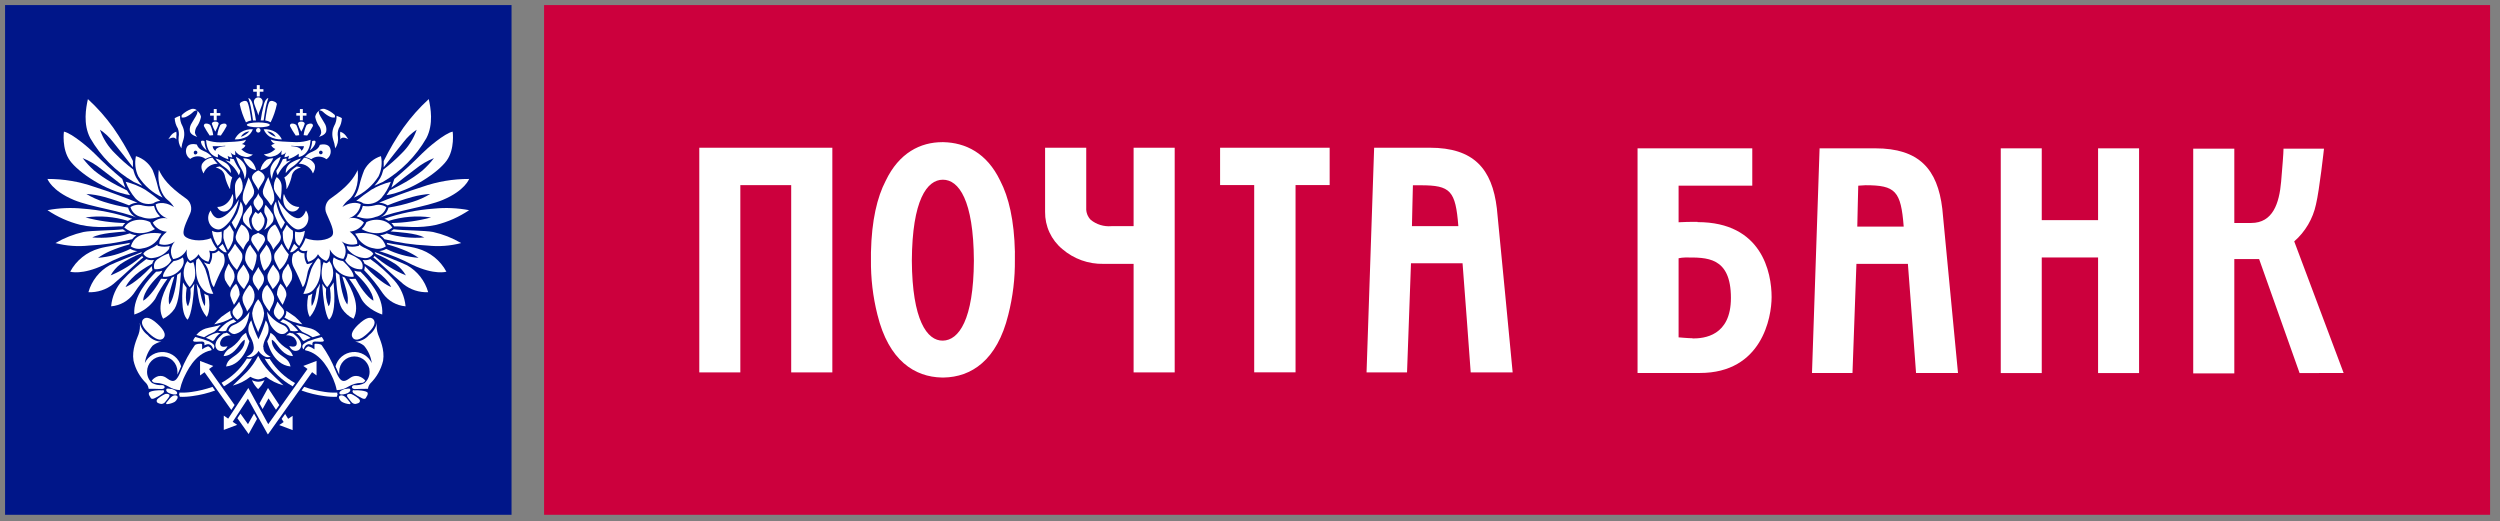 <svg width="494" height="103" viewBox="0 0 494 103" fill="none" xmlns="http://www.w3.org/2000/svg">
<rect x="0" y="0" width="494" height="103" fill="#808080" stroke="none"/>
<g clip-path="url(#clip0_8_1316)">
<path fill-rule="evenodd" clip-rule="evenodd" d="M107.51 101.73H492.04V1H107.51V101.73Z" fill="#CC003D"/>
<path fill-rule="evenodd" clip-rule="evenodd" d="M1 101.73H101.08V1H1V101.73Z" fill="#001689"/>
<path fill-rule="evenodd" clip-rule="evenodd" d="M31.38 33.54C32.12 35.18 33.38 36.87 36.64 39.14C37.139 39.451 37.508 39.933 37.679 40.495C37.85 41.058 37.812 41.664 37.57 42.2C36.94 43.69 35.78 45.8 36.47 46.62C37.16 47.44 39.67 47.88 41.69 47.06C41.957 47.825 42.352 48.539 42.86 49.17C42.86 49.17 42.51 49.88 41.34 49.52C41.463 49.879 41.512 50.258 41.484 50.636C41.457 51.014 41.353 51.383 41.18 51.72C40.766 51.632 40.377 51.452 40.041 51.195C39.706 50.937 39.432 50.607 39.24 50.23C38.858 50.845 38.281 51.314 37.6 51.56C37.6 51.56 36.71 51.09 36.91 49.28C36.659 49.799 36.281 50.247 35.811 50.581C35.34 50.915 34.793 51.124 34.22 51.19C33.877 50.656 33.724 50.021 33.788 49.389C33.851 48.757 34.127 48.165 34.57 47.71C34.133 48.028 33.628 48.239 33.095 48.327C32.562 48.416 32.016 48.379 31.5 48.22C31.5 48.22 31.19 47.22 32.97 45.79C32.389 45.756 31.827 45.573 31.338 45.258C30.849 44.942 30.45 44.505 30.18 43.99C30.567 43.622 31.038 43.355 31.553 43.212C32.067 43.069 32.609 43.055 33.13 43.17C32.51 42.982 31.957 42.621 31.537 42.128C31.117 41.635 30.847 41.032 30.76 40.39C30.76 40.39 32.16 39.49 34.38 40.93C34.032 40.359 33.581 39.857 33.05 39.45C32.12 38.7 30.99 36.63 31.38 33.57V33.54Z" fill="white"/>
<path fill-rule="evenodd" clip-rule="evenodd" d="M39.53 57.19C39.256 56.829 39.028 56.437 38.85 56.02C39.2 58.87 39.32 60.79 40.85 62.63C40.85 62.63 41.77 61.4 41.18 58.4C40.884 58.316 40.603 58.185 40.35 58.01C40.558 58.81 40.602 59.643 40.48 60.46C40.48 60.46 39.94 60.05 39.48 57.19H39.53Z" fill="white"/>
<path fill-rule="evenodd" clip-rule="evenodd" d="M36.88 56.87C36.616 56.53 36.375 56.173 36.16 55.8C36.04 57.45 35.6 61.8 37.05 63.17C37.05 63.17 38.05 62.44 38.39 56.08C38.167 56.435 37.913 56.77 37.63 57.08C37.763 58.245 37.601 59.424 37.16 60.51C37.16 60.51 36.44 59.96 36.88 56.92V56.87Z" fill="white"/>
<path fill-rule="evenodd" clip-rule="evenodd" d="M33.43 60.19C34.64 58.72 35.01 54.32 35.01 54.32C35.18 54.21 35.35 54.08 35.52 53.95L35.72 53.77C35.71 53.933 35.71 54.097 35.72 54.26C35.54 56.91 35.33 59.64 34.51 60.99C33.939 61.846 33.153 62.535 32.23 62.99C30.84 60.5 32.52 57.17 33.92 54.86L34.45 54.62C33.96 56.4 33.02 58.52 33.45 60.16L33.43 60.19Z" fill="white"/>
<path fill-rule="evenodd" clip-rule="evenodd" d="M30 52.56C29.997 52.773 30.027 52.986 30.09 53.19C30.104 53.255 30.124 53.319 30.15 53.38C28.762 54.811 27.51 56.367 26.41 58.03C25.89 58.74 25.224 59.331 24.456 59.763C23.688 60.194 22.837 60.456 21.96 60.53C22.128 58.614 22.919 56.805 24.21 55.38C25.628 53.828 27.203 52.427 28.91 51.2C29.346 51.392 29.828 51.458 30.3 51.39H30.43C30.272 51.604 30.153 51.844 30.08 52.1C29.08 52.7 26.08 54.24 24.8 56.72C24.8 56.72 26.71 56.12 30 52.58V52.56Z" fill="white"/>
<path fill-rule="evenodd" clip-rule="evenodd" d="M27.82 50.19L27.94 49.98C27.974 49.913 28.014 49.849 28.06 49.79C26.94 50.23 22.94 51.79 21.65 52.42C19.607 53.57 18.104 55.483 17.47 57.74C19.251 57.815 20.998 57.243 22.39 56.13C24.62 54.27 27.21 51.68 28.32 50.86C28.222 50.778 28.135 50.684 28.06 50.58C26.213 52.185 24.12 53.482 21.86 54.42C22.346 53.55 23.006 52.791 23.8 52.19C25.055 51.355 26.396 50.658 27.8 50.11L27.82 50.19Z" fill="white"/>
<path fill-rule="evenodd" clip-rule="evenodd" d="M25.54 48.3C25.577 48.194 25.621 48.091 25.67 47.99C24.35 48.26 21.06 48.66 19.58 49.11C18.368 49.447 17.237 50.027 16.255 50.815C15.274 51.602 14.463 52.58 13.87 53.69C13.87 53.69 16.19 54.41 20.56 52.34C22.668 51.228 24.874 50.315 27.15 49.61C26.662 49.581 26.188 49.434 25.77 49.18C23.769 50.173 21.597 50.774 19.37 50.95C20.107 50.438 20.891 49.996 21.71 49.63C22.954 49.099 24.234 48.655 25.54 48.3V48.3Z" fill="white"/>
<path fill-rule="evenodd" clip-rule="evenodd" d="M25.65 46.12C26.063 46.322 26.511 46.444 26.97 46.48C26.639 46.691 26.348 46.958 26.11 47.27C23.322 47.967 20.471 48.386 17.6 48.52C15.372 48.765 13.118 48.599 10.95 48.03C12.677 47.02 14.549 46.281 16.5 45.84C18.13 45.52 22.41 45.56 24.29 45.3C24.482 45.463 24.69 45.607 24.91 45.73C23.33 45.88 19.91 46.03 18.23 46.92C20.732 47.127 23.25 46.856 25.65 46.12V46.12Z" fill="white"/>
<path fill-rule="evenodd" clip-rule="evenodd" d="M25.32 43.61C25.578 43.458 25.849 43.331 26.13 43.23C22.981 42.143 19.703 41.471 16.38 41.23C14.044 40.991 11.687 41.092 9.38 41.53C11.358 42.867 13.554 43.849 15.87 44.43C19.34 45.19 22.15 44.71 24.21 44.73C24.36 44.49 24.538 44.268 24.74 44.07C22.092 44.019 19.46 43.65 16.9 42.97C19.712 42.566 22.579 42.799 25.29 43.65L25.32 43.61Z" fill="white"/>
<path fill-rule="evenodd" clip-rule="evenodd" d="M25.31 41.01C25.424 41.451 25.638 41.861 25.934 42.207C26.23 42.554 26.602 42.828 27.02 43.01C23.93 41.66 17.86 40.88 14.59 39.51C10.18 37.66 9.38 35.36 9.38 35.36C12.54 35.348 15.679 35.879 18.66 36.93C21.45 37.79 25.66 39.39 27.17 40.05C26.576 40.072 25.998 40.255 25.5 40.58C23.892 39.933 22.25 39.376 20.58 38.91C19.429 38.597 18.25 38.4 17.06 38.32C18.144 38.982 19.306 39.506 20.52 39.88C22.085 40.381 23.687 40.762 25.31 41.02V41.01Z" fill="white"/>
<path fill-rule="evenodd" clip-rule="evenodd" d="M25.08 37.62C25.2 37.84 25.57 38.37 25.71 38.57C20.84 37.75 15.48 34.04 13.82 31.74C12.16 29.44 12.63 26.01 12.63 26.01C14.24 26.33 17.73 29.36 18.63 30.28C20.387 32.065 22.232 33.761 24.16 35.36L24.75 37.09C23.12 35.77 21.2 34.31 20 33.4C18.892 32.5 17.655 31.772 16.33 31.24C17.009 32.131 17.773 32.955 18.61 33.7C19.669 34.552 20.792 35.321 21.97 36C22.85 36.48 23.3 36.76 25.07 37.62H25.08Z" fill="white"/>
<path fill-rule="evenodd" clip-rule="evenodd" d="M38.83 51.35C38.97 51.22 39.11 51.09 39.21 50.98C39.755 51.639 40.209 52.369 40.56 53.15C40.84 53.96 41.14 55.05 41.29 55.68C41.496 56.5 41.784 57.298 42.15 58.06C41.759 58.086 41.368 58.018 41.008 57.864C40.648 57.709 40.33 57.471 40.08 57.17C39.346 56.299 38.895 55.224 38.79 54.09C38.68 53.18 38.68 52.26 38.79 51.35H38.83Z" fill="white"/>
<path fill-rule="evenodd" clip-rule="evenodd" d="M37 51.51C37.123 51.682 37.28 51.828 37.46 51.94L37.62 52.02L37.78 51.97C37.925 51.927 38.066 51.87 38.2 51.8C38.346 52.162 38.44 52.542 38.48 52.93C38.609 53.627 38.609 54.343 38.48 55.04C38.286 55.678 37.943 56.261 37.48 56.74C37.061 56.28 36.723 55.753 36.48 55.18C36.219 54.367 36.219 53.493 36.48 52.68C36.609 52.254 36.82 51.856 37.1 51.51H37Z" fill="white"/>
<path fill-rule="evenodd" clip-rule="evenodd" d="M34.28 51.59C34.95 51.512 35.587 51.26 36.13 50.86C36.299 51.236 36.348 51.655 36.27 52.06C36.114 52.674 35.763 53.221 35.27 53.62C34.863 54.002 34.38 54.295 33.853 54.479C33.326 54.663 32.767 54.735 32.21 54.69C32.21 54.69 31.94 53.79 34.3 51.59H34.28Z" fill="white"/>
<path fill-rule="evenodd" clip-rule="evenodd" d="M33.38 50.1C33.441 50.576 33.612 51.032 33.88 51.43C33.551 52.015 33.059 52.493 32.465 52.805C31.871 53.117 31.199 53.251 30.53 53.19C30.379 52.799 30.38 52.366 30.531 51.976C30.683 51.586 30.975 51.266 31.35 51.08C31.962 50.646 32.636 50.309 33.35 50.08L33.38 50.1Z" fill="white"/>
<path fill-rule="evenodd" clip-rule="evenodd" d="M33.56 48.62C32.851 48.797 32.109 48.797 31.4 48.62L31.16 48.56L31.09 48.33C30.02 49.2 28.75 49.33 28.31 50.15C28.512 50.463 28.802 50.709 29.144 50.857C29.486 51.004 29.864 51.047 30.23 50.98C30.853 50.909 31.455 50.714 32.001 50.407C32.547 50.099 33.026 49.686 33.41 49.19C33.41 49.05 33.5 48.78 33.56 48.6V48.62Z" fill="white"/>
<path fill-rule="evenodd" clip-rule="evenodd" d="M31.16 47.39C31.364 46.957 31.616 46.548 31.91 46.17C30.976 45.986 30.014 45.986 29.08 46.17C27.81 46.41 26.5 46.71 25.84 48.68C26.175 48.91 26.556 49.065 26.956 49.134C27.357 49.203 27.767 49.184 28.16 49.08C29.344 48.908 30.418 48.289 31.16 47.35V47.39Z" fill="white"/>
<path fill-rule="evenodd" clip-rule="evenodd" d="M30.62 45.26C30.265 44.949 29.979 44.568 29.78 44.14L29.68 43.89C28.621 43.373 27.405 43.28 26.28 43.63C25.559 43.845 24.945 44.323 24.56 44.97C25.331 45.597 26.271 45.98 27.26 46.07C28.435 46.135 29.604 45.854 30.62 45.26Z" fill="white"/>
<path fill-rule="evenodd" clip-rule="evenodd" d="M31 42.96C31.212 42.881 31.429 42.817 31.65 42.77C31.036 42.219 30.612 41.487 30.44 40.68C29.689 40.813 28.919 40.786 28.18 40.6C27.78 40.475 27.358 40.439 26.943 40.496C26.528 40.553 26.131 40.701 25.78 40.93C25.922 41.416 26.195 41.853 26.569 42.193C26.943 42.534 27.403 42.764 27.9 42.86C28.89 43.254 29.987 43.289 31 42.96Z" fill="white"/>
<path fill-rule="evenodd" clip-rule="evenodd" d="M30.29 40.19L30.53 40.03C30.884 39.837 31.277 39.724 31.68 39.7C30.718 38.91 29.716 38.169 28.68 37.48C27.479 36.777 26.182 36.252 24.83 35.92C25.265 37.094 25.901 38.184 26.71 39.14C27.153 39.626 27.721 39.981 28.353 40.167C28.984 40.352 29.654 40.36 30.29 40.19V40.19Z" fill="white"/>
<path fill-rule="evenodd" clip-rule="evenodd" d="M32.16 39.09C31.676 38.391 31.336 37.602 31.16 36.77C30.904 35.694 30.569 34.638 30.16 33.61C29.466 32.291 28.28 31.3 26.86 30.85C26.57 32.199 26.736 33.605 27.33 34.85C28.507 36.695 30.196 38.158 32.19 39.06L32.16 39.09Z" fill="white"/>
<path fill-rule="evenodd" clip-rule="evenodd" d="M43.26 49.56C43.511 49.822 43.809 50.032 44.14 50.18C44.33 50.61 44.416 51.078 44.391 51.547C44.367 52.016 44.233 52.472 44 52.88C43.349 54.125 42.772 55.407 42.27 56.72C42.27 56.72 41.85 56.65 41.39 54.34C41.273 53.411 40.883 52.538 40.27 51.83C40.536 51.967 40.819 52.071 41.11 52.14L41.42 52.19L41.56 51.91C41.8 51.457 41.923 50.952 41.92 50.44C41.92 50.3 41.92 50.17 41.92 50.05C42.156 50.065 42.393 50.024 42.61 49.93C42.827 49.836 43.019 49.692 43.17 49.51V49.51L43.25 49.6L43.26 49.56Z" fill="white"/>
<path fill-rule="evenodd" clip-rule="evenodd" d="M26.27 31.79C26.27 32.01 26.27 32.24 26.27 32.5V33.05C25.09 31.53 23.67 29.71 22.33 28.05C21.61 27.106 20.738 26.288 19.75 25.63C20.367 27.41 21.395 29.021 22.75 30.33C23.863 31.474 25.06 32.533 26.33 33.5L26.45 33.93C26.558 34.346 26.72 34.745 26.93 35.12C27.26 35.694 27.656 36.228 28.11 36.71C27.73 36.52 27.3 36.32 26.85 36.13L26.45 35.96C22.87 33.87 19.899 30.881 17.83 27.29C16.38 24.52 16.99 21.29 17.37 19.58C19.227 21.282 20.903 23.172 22.37 25.22C23.821 27.302 25.118 29.488 26.25 31.76V31.82L26.27 31.79Z" fill="white"/>
<path fill-rule="evenodd" clip-rule="evenodd" d="M76.75 43.61C76.496 43.458 76.228 43.331 75.95 43.23C79.099 42.142 82.377 41.469 85.7 41.23C88.035 40.991 90.393 41.092 92.7 41.53C90.719 42.868 88.519 43.85 86.2 44.43C82.74 45.19 79.93 44.71 77.87 44.73C77.72 44.49 77.542 44.268 77.34 44.07C79.988 44.019 82.62 43.65 85.18 42.97C82.364 42.568 79.494 42.8 76.78 43.65L76.75 43.61Z" fill="white"/>
<path fill-rule="evenodd" clip-rule="evenodd" d="M76.77 41.01C76.656 41.451 76.442 41.861 76.146 42.208C75.85 42.554 75.478 42.828 75.06 43.01C78.14 41.66 84.22 40.88 87.48 39.51C91.9 37.66 92.7 35.36 92.7 35.36C89.54 35.347 86.4 35.878 83.42 36.93C80.63 37.79 76.42 39.39 74.9 40.05C75.501 40.072 76.084 40.255 76.59 40.58C78.197 39.93 79.84 39.372 81.51 38.91C82.657 38.596 83.833 38.399 85.02 38.32C83.936 38.982 82.774 39.506 81.56 39.88C79.994 40.38 78.393 40.761 76.77 41.02V41.01Z" fill="white"/>
<path fill-rule="evenodd" clip-rule="evenodd" d="M77 37.62C76.88 37.84 76.51 38.37 76.37 38.57C81.24 37.75 86.6 34.04 88.26 31.74C89.92 29.44 89.45 26.01 89.45 26.01C87.84 26.33 84.35 29.36 83.45 30.28C81.693 32.065 79.848 33.761 77.92 35.36L77.33 37.09C78.95 35.77 80.88 34.31 82.08 33.4C83.188 32.5 84.425 31.772 85.75 31.24C85.071 32.131 84.307 32.955 83.47 33.7C82.409 34.555 81.282 35.324 80.1 36C79.23 36.48 78.78 36.76 77.01 37.62H77Z" fill="white"/>
<path fill-rule="evenodd" clip-rule="evenodd" d="M75.82 31.79C75.82 32.01 75.82 32.24 75.82 32.5V33.05C77 31.53 78.42 29.71 79.76 28.05C80.48 27.106 81.352 26.288 82.34 25.63C81.721 27.409 80.693 29.019 79.34 30.33C78.224 31.471 77.028 32.531 75.76 33.5L75.63 33.93C75.529 34.346 75.371 34.747 75.16 35.12C74.83 35.694 74.434 36.228 73.98 36.71C74.36 36.52 74.79 36.32 75.23 36.13L75.64 35.96C79.219 33.87 82.191 30.881 84.26 27.29C85.7 24.52 85.1 21.29 84.72 19.58C82.863 21.282 81.187 23.172 79.72 25.22C78.272 27.302 76.978 29.488 75.85 31.76V31.82L75.82 31.79Z" fill="white"/>
<path fill-rule="evenodd" clip-rule="evenodd" d="M30.86 53.67C29.38 55.16 26.25 58.51 26.54 62.15C28.208 61.608 29.652 60.533 30.65 59.09C31.333 57.681 32.15 56.342 33.09 55.09C32.758 55.139 32.422 55.139 32.09 55.09H31.82C31.09 56.44 29.62 58.65 28.31 59.42C28.31 59.42 27.97 57.63 31.84 54C31.903 53.822 31.983 53.652 32.08 53.49C31.692 53.628 31.282 53.695 30.87 53.69L30.86 53.67Z" fill="white"/>
<path fill-rule="evenodd" clip-rule="evenodd" d="M70.7 33.54C69.96 35.18 68.7 36.87 65.45 39.14C64.946 39.447 64.572 39.927 64.398 40.491C64.225 41.055 64.265 41.663 64.51 42.2C65.13 43.69 66.3 45.8 65.6 46.62C64.9 47.44 62.41 47.88 60.38 47.06C60.118 47.825 59.726 48.539 59.22 49.17C59.22 49.17 59.57 49.88 60.74 49.52C60.617 49.878 60.567 50.257 60.593 50.635C60.618 51.013 60.72 51.382 60.89 51.72C61.304 51.632 61.693 51.452 62.029 51.195C62.364 50.937 62.638 50.607 62.83 50.23C63.212 50.845 63.789 51.314 64.47 51.56C64.47 51.56 65.37 51.09 65.17 49.28C65.423 49.795 65.803 50.237 66.273 50.566C66.743 50.895 67.289 51.099 67.86 51.16C68.202 50.625 68.353 49.989 68.288 49.357C68.222 48.725 67.945 48.134 67.5 47.68C67.939 47.997 68.446 48.208 68.98 48.296C69.514 48.385 70.062 48.348 70.58 48.19C70.58 48.19 70.89 47.19 69.1 45.76C69.684 45.727 70.249 45.544 70.741 45.228C71.233 44.913 71.636 44.476 71.91 43.96C71.516 43.587 71.036 43.316 70.513 43.173C69.99 43.03 69.439 43.019 68.91 43.14C69.53 42.952 70.083 42.591 70.503 42.098C70.923 41.605 71.193 41.002 71.28 40.36C71.28 40.36 69.88 39.46 67.66 40.9C68.003 40.328 68.451 39.826 68.98 39.42C69.92 38.67 71.05 36.6 70.66 33.54H70.7Z" fill="white"/>
<path fill-rule="evenodd" clip-rule="evenodd" d="M62.55 57.19C62.82 56.827 63.048 56.434 63.23 56.02C62.89 58.87 62.76 60.79 61.23 62.63C61.23 62.63 60.31 61.4 60.9 58.4C61.196 58.316 61.477 58.185 61.73 58.01C61.522 58.809 61.474 59.642 61.59 60.46C61.59 60.46 62.15 60.05 62.59 57.19H62.55Z" fill="white"/>
<path fill-rule="evenodd" clip-rule="evenodd" d="M65.2 56.87C65.468 56.533 65.708 56.175 65.92 55.8C66.04 57.45 66.48 61.8 65.03 63.17C65.03 63.17 64.03 62.44 63.68 56.08C63.906 56.433 64.16 56.767 64.44 57.08C64.31 58.245 64.475 59.425 64.92 60.51C64.92 60.51 65.64 59.96 65.2 56.92V56.87Z" fill="white"/>
<path fill-rule="evenodd" clip-rule="evenodd" d="M68.65 60.19C67.43 58.72 67.07 54.32 67.07 54.32C66.9 54.21 66.73 54.08 66.56 53.95L66.36 53.77C66.37 53.933 66.37 54.097 66.36 54.26C66.53 56.91 66.75 59.64 67.57 60.99C68.141 61.846 68.927 62.535 69.85 62.99C71.24 60.5 69.56 57.17 68.16 54.86C67.98 54.79 67.81 54.71 67.63 54.62C68.12 56.4 69.06 58.52 68.63 60.16L68.65 60.19Z" fill="white"/>
<path fill-rule="evenodd" clip-rule="evenodd" d="M72.09 52.56C72.1 52.773 72.073 52.986 72.01 53.19C72.01 53.24 72.01 53.31 71.95 53.38C73.335 54.813 74.587 56.37 75.69 58.03C76.21 58.741 76.876 59.332 77.643 59.763C78.411 60.195 79.263 60.456 80.14 60.53C79.967 58.615 79.178 56.808 77.89 55.38C76.474 53.826 74.899 52.425 73.19 51.2C72.754 51.392 72.272 51.458 71.8 51.39H71.66C71.817 51.606 71.939 51.846 72.02 52.1C73.02 52.7 76.08 54.24 77.3 56.72C77.3 56.72 75.39 56.12 72.09 52.58V52.56Z" fill="white"/>
<path fill-rule="evenodd" clip-rule="evenodd" d="M74.26 50.19L74.14 49.98C74.106 49.913 74.066 49.849 74.02 49.79C75.14 50.23 79.14 51.79 80.43 52.42C82.471 53.572 83.973 55.485 84.61 57.74C82.829 57.816 81.081 57.244 79.69 56.13C77.46 54.27 74.87 51.68 73.76 50.86C73.855 50.775 73.942 50.681 74.02 50.58C75.864 52.184 77.954 53.48 80.21 54.42C79.721 53.578 79.064 52.846 78.28 52.27C77.025 51.435 75.684 50.738 74.28 50.19H74.26Z" fill="white"/>
<path fill-rule="evenodd" clip-rule="evenodd" d="M76.54 48.3C76.54 48.19 76.45 48.09 76.41 47.99C77.73 48.26 81.02 48.66 82.5 49.11C83.712 49.449 84.842 50.029 85.823 50.816C86.805 51.603 87.617 52.581 88.21 53.69C88.21 53.69 85.89 54.41 81.51 52.34C79.405 51.23 77.203 50.316 74.93 49.61C75.418 49.578 75.89 49.43 76.31 49.18C78.311 50.172 80.484 50.772 82.71 50.95C81.971 50.441 81.188 49.999 80.37 49.63C79.125 49.1 77.845 48.656 76.54 48.3V48.3Z" fill="white"/>
<path fill-rule="evenodd" clip-rule="evenodd" d="M76.43 46.12C76.016 46.321 75.569 46.443 75.11 46.48C75.441 46.691 75.732 46.958 75.97 47.27C78.758 47.967 81.609 48.386 84.48 48.52C86.705 48.766 88.956 48.6 91.12 48.03C89.397 47.018 87.529 46.279 85.58 45.84C83.95 45.52 79.67 45.56 77.79 45.3C77.596 45.46 77.388 45.604 77.17 45.73C78.75 45.88 82.11 46.03 83.85 46.92C81.348 47.127 78.83 46.856 76.43 46.12Z" fill="white"/>
<path fill-rule="evenodd" clip-rule="evenodd" d="M63.25 51.35C63.1 51.22 62.98 51.09 62.86 50.98C62.319 51.64 61.868 52.37 61.52 53.15C61.24 53.96 60.94 55.05 60.79 55.68C60.584 56.5 60.296 57.298 59.93 58.06C60.319 58.088 60.709 58.024 61.069 57.873C61.429 57.721 61.748 57.488 62 57.19C62.734 56.319 63.184 55.244 63.29 54.11C63.395 53.2 63.395 52.28 63.29 51.37L63.25 51.35Z" fill="white"/>
<path fill-rule="evenodd" clip-rule="evenodd" d="M65.12 51.51C65.001 51.683 64.848 51.83 64.67 51.94L64.51 52.02L64.34 51.97C64.199 51.923 64.062 51.867 63.93 51.8C63.784 52.162 63.69 52.542 63.65 52.93C63.521 53.627 63.521 54.343 63.65 55.04C63.848 55.676 64.19 56.258 64.65 56.74C65.067 56.278 65.404 55.751 65.65 55.18C65.906 54.366 65.906 53.494 65.65 52.68C65.511 52.254 65.294 51.857 65.01 51.51H65.12Z" fill="white"/>
<path fill-rule="evenodd" clip-rule="evenodd" d="M67.8 51.59C67.13 51.514 66.492 51.262 65.95 50.86C65.781 51.236 65.732 51.655 65.81 52.06C65.959 52.678 66.311 53.227 66.81 53.62C67.217 54.002 67.7 54.295 68.227 54.479C68.754 54.663 69.313 54.735 69.87 54.69C69.87 54.69 70.14 53.79 67.78 51.59H67.8Z" fill="white"/>
<path fill-rule="evenodd" clip-rule="evenodd" d="M68.69 50.1C68.639 50.579 68.467 51.037 68.19 51.43C68.523 52.017 69.018 52.496 69.615 52.81C70.213 53.124 70.888 53.259 71.56 53.2C71.709 52.809 71.707 52.377 71.555 51.987C71.404 51.598 71.113 51.278 70.74 51.09C70.112 50.653 69.421 50.315 68.69 50.09V50.1Z" fill="white"/>
<path fill-rule="evenodd" clip-rule="evenodd" d="M68.51 48.62C69.223 48.797 69.968 48.797 70.68 48.62L70.92 48.56L70.99 48.33C72.06 49.2 73.33 49.33 73.77 50.15C73.568 50.463 73.278 50.709 72.936 50.857C72.594 51.004 72.216 51.047 71.85 50.98C71.229 50.914 70.628 50.724 70.082 50.422C69.536 50.12 69.055 49.711 68.67 49.22C68.63 49.02 68.577 48.823 68.51 48.63V48.62Z" fill="white"/>
<path fill-rule="evenodd" clip-rule="evenodd" d="M70.92 47.39C70.712 46.959 70.461 46.55 70.17 46.17C71.101 45.986 72.059 45.986 72.99 46.17C74.27 46.41 75.58 46.71 76.24 48.68C75.905 48.909 75.524 49.064 75.124 49.133C74.723 49.202 74.313 49.184 73.92 49.08C72.736 48.908 71.662 48.289 70.92 47.35V47.39Z" fill="white"/>
<path fill-rule="evenodd" clip-rule="evenodd" d="M71.46 45.26C71.814 44.951 72.097 44.569 72.29 44.14L72.4 43.89C73.459 43.373 74.675 43.28 75.8 43.63C76.521 43.845 77.135 44.323 77.52 44.97C76.749 45.597 75.809 45.98 74.82 46.07C73.645 46.135 72.476 45.854 71.46 45.26V45.26Z" fill="white"/>
<path fill-rule="evenodd" clip-rule="evenodd" d="M71.13 42.96C70.918 42.882 70.701 42.819 70.48 42.77C71.089 42.215 71.512 41.485 71.69 40.68C72.441 40.813 73.211 40.786 73.95 40.6C74.348 40.474 74.769 40.438 75.182 40.495C75.596 40.553 75.991 40.701 76.34 40.93C76.202 41.418 75.931 41.857 75.556 42.198C75.181 42.539 74.719 42.769 74.22 42.86C73.233 43.254 72.14 43.289 71.13 42.96V42.96Z" fill="white"/>
<path fill-rule="evenodd" clip-rule="evenodd" d="M71.79 40.19L71.55 40.03C71.192 39.838 70.796 39.725 70.39 39.7C71.351 38.909 72.352 38.168 73.39 37.48C74.587 36.775 75.881 36.25 77.23 35.92C76.795 37.094 76.159 38.184 75.35 39.14C74.905 39.627 74.335 39.983 73.702 40.168C73.069 40.353 72.397 40.361 71.76 40.19H71.79Z" fill="white"/>
<path fill-rule="evenodd" clip-rule="evenodd" d="M69.92 39.09C70.418 38.392 70.775 37.604 70.97 36.77C71.227 35.694 71.561 34.638 71.97 33.61C72.669 32.292 73.858 31.3 75.28 30.85C75.564 32.2 75.395 33.605 74.8 34.85C73.623 36.695 71.934 38.158 69.94 39.06L69.92 39.09Z" fill="white"/>
<path fill-rule="evenodd" clip-rule="evenodd" d="M58.83 49.56C58.57 49.815 58.269 50.024 57.94 50.18C57.753 50.61 57.668 51.077 57.691 51.545C57.713 52.013 57.843 52.47 58.07 52.88C58.723 54.126 59.304 55.408 59.81 56.72C59.81 56.72 60.23 56.65 60.69 54.34C60.807 53.411 61.197 52.538 61.81 51.83C61.544 51.967 61.261 52.071 60.97 52.14L60.66 52.19L60.51 51.91C60.278 51.455 60.158 50.951 60.16 50.44C60.16 50.3 60.16 50.17 60.16 50.05C59.925 50.067 59.69 50.026 59.474 49.932C59.258 49.838 59.068 49.693 58.92 49.51V49.51L58.85 49.6L58.83 49.56Z" fill="white"/>
<path fill-rule="evenodd" clip-rule="evenodd" d="M71.22 53.67C72.7 55.16 75.83 58.51 75.53 62.15C75.53 62.15 72.62 61.23 71.43 59.09C70.751 57.679 69.933 56.339 68.99 55.09C69.322 55.139 69.658 55.139 69.99 55.09H70.26C70.99 56.44 72.45 58.65 73.77 59.42C73.77 59.42 74.1 57.63 70.24 54C70.173 53.824 70.093 53.654 70 53.49C70.385 53.628 70.791 53.695 71.2 53.69L71.22 53.67Z" fill="white"/>
<path fill-rule="evenodd" clip-rule="evenodd" d="M48.77 24.68C48.77 24.41 49.77 24.19 51.04 24.19C52.31 24.19 53.31 24.41 53.31 24.68C53.31 24.95 52.31 25.16 51.04 25.16C49.77 25.16 48.77 24.94 48.77 24.68Z" fill="white"/>
<path fill-rule="evenodd" clip-rule="evenodd" d="M51.48 25.75C51.48 25.868 51.434 25.981 51.352 26.065C51.27 26.149 51.158 26.197 51.04 26.2C50.921 26.2 50.806 26.153 50.722 26.068C50.637 25.984 50.59 25.869 50.59 25.75C50.59 25.631 50.637 25.516 50.722 25.432C50.806 25.348 50.921 25.3 51.04 25.3C51.099 25.3 51.157 25.312 51.211 25.334C51.265 25.357 51.314 25.39 51.355 25.432C51.396 25.474 51.428 25.524 51.449 25.579C51.471 25.633 51.481 25.691 51.48 25.75V25.75Z" fill="white"/>
<path fill-rule="evenodd" clip-rule="evenodd" d="M48.61 24.19C48.05 23.046 47.633 21.837 47.37 20.59C47.37 20.33 47.7 20.12 48 20.03C48.118 19.967 48.251 19.934 48.385 19.934C48.519 19.934 48.651 19.967 48.77 20.03C49.16 20.33 49.53 22.78 49.66 23.8C49.309 23.858 48.971 23.976 48.66 24.15L48.61 24.19Z" fill="white"/>
<path fill-rule="evenodd" clip-rule="evenodd" d="M50 23.81C50.193 23.8 50.387 23.8 50.58 23.81C50.434 22.72 50.217 21.641 49.93 20.58C49.74 19.94 49.49 19.48 49.07 19.37C49.276 19.959 49.443 20.56 49.57 21.17C49.75 22.1 49.88 22.97 50 23.85V23.81Z" fill="white"/>
<path fill-rule="evenodd" clip-rule="evenodd" d="M47.6 27.05C48.239 26.826 48.815 26.453 49.28 25.96C48.929 25.978 48.589 26.088 48.294 26.28C47.999 26.471 47.76 26.737 47.6 27.05V27.05ZM48.84 26.97C48.088 27.384 47.238 27.585 46.38 27.55C46.651 26.975 47.073 26.485 47.6 26.13C48.309 25.691 49.138 25.485 49.97 25.54C49.751 26.122 49.356 26.622 48.84 26.97V26.97Z" fill="white"/>
<path fill-rule="evenodd" clip-rule="evenodd" d="M44.51 28.89V28.8C43.683 28.886 42.851 28.916 42.02 28.89C42.039 29.077 42.098 29.258 42.193 29.42C42.288 29.582 42.416 29.722 42.57 29.83C42.64 28.9 44.51 28.89 44.51 28.89ZM40.72 27.66C41.648 27.987 42.626 28.146 43.61 28.13C45.05 28.06 47.71 28.03 48.61 27.61C48.54 27.803 48.429 27.98 48.286 28.128C48.143 28.276 47.971 28.393 47.78 28.47C48.048 28.491 48.301 28.6 48.5 28.78C48.318 29.101 48.027 29.346 47.68 29.47C48.278 30.1 49.093 30.479 49.96 30.53C49.734 30.752 49.451 30.908 49.143 30.982C48.835 31.056 48.512 31.045 48.21 30.95C47.843 30.887 47.493 30.747 47.183 30.541C46.873 30.334 46.61 30.064 46.41 29.75C46.49 30.046 46.517 30.354 46.49 30.66C46.305 30.635 46.126 30.574 45.965 30.479C45.803 30.385 45.662 30.259 45.55 30.11C45.724 30.421 45.846 30.759 45.91 31.11C45.575 31.1 45.251 30.988 44.98 30.79C45.063 31.015 45.113 31.251 45.13 31.49C44.382 31.255 43.681 30.889 43.06 30.41C43.044 30.64 43.044 30.87 43.06 31.1C43.06 31.1 40.9 30.88 40.73 27.7L40.72 27.66Z" fill="white"/>
<path fill-rule="evenodd" clip-rule="evenodd" d="M40.39 27.88C40.432 28.519 40.588 29.145 40.85 29.73C40.436 29.408 40.096 29.003 39.85 28.54C39.63 28 39.58 27.62 40.44 27.88H40.39Z" fill="white"/>
<path fill-rule="evenodd" clip-rule="evenodd" d="M38.68 30.49C38.76 30.484 38.835 30.451 38.893 30.396C38.951 30.342 38.989 30.269 39 30.19C39.009 30.138 39.006 30.085 38.992 30.035C38.978 29.985 38.954 29.938 38.92 29.898C38.886 29.858 38.844 29.826 38.797 29.804C38.749 29.782 38.697 29.77 38.645 29.77C38.593 29.77 38.541 29.782 38.493 29.804C38.446 29.826 38.404 29.858 38.37 29.898C38.336 29.938 38.312 29.985 38.298 30.035C38.284 30.085 38.281 30.138 38.29 30.19C38.29 30.283 38.327 30.372 38.393 30.438C38.458 30.503 38.547 30.54 38.64 30.54L38.68 30.49ZM40.76 30.08C41.173 30.302 41.539 30.601 41.84 30.96C41.403 31.04 40.981 31.188 40.59 31.4C40.161 31.066 39.633 30.884 39.09 30.884C38.547 30.884 38.019 31.066 37.59 31.4C37.196 31.155 36.912 30.768 36.797 30.319C36.681 29.87 36.743 29.394 36.97 28.99C37.42 28.33 38.43 28.44 38.9 28.56C39.21 29.56 40.26 29.83 40.77 30.07L40.76 30.08Z" fill="white"/>
<path fill-rule="evenodd" clip-rule="evenodd" d="M42 31.19C42.295 31.608 42.63 31.996 43 32.35C42.395 32.343 41.802 32.523 41.304 32.867C40.806 33.211 40.427 33.701 40.22 34.27C40.22 34.27 39.44 33.08 40.01 32.27C40.24 31.947 40.538 31.679 40.884 31.485C41.23 31.292 41.615 31.177 42.01 31.15L42 31.19Z" fill="white"/>
<path fill-rule="evenodd" clip-rule="evenodd" d="M44.47 31.65L45.47 31.93C45.47 31.93 45.47 31.51 45.47 31.31C45.703 31.373 45.94 31.42 46.18 31.45C46.528 32.245 46.957 33.002 47.46 33.71C47.453 34.03 47.356 34.342 47.18 34.61C46.892 33.983 46.508 33.406 46.04 32.9C45.584 32.426 45.073 32.006 44.52 31.65H44.47Z" fill="white"/>
<path fill-rule="evenodd" clip-rule="evenodd" d="M42.58 31.31C43.26 31.493 43.909 31.773 44.51 32.14C44.871 32.343 45.166 32.644 45.361 33.009C45.556 33.374 45.642 33.787 45.61 34.2C45.286 33.754 44.887 33.368 44.43 33.06C43.712 32.595 43.084 32.002 42.58 31.31V31.31Z" fill="white"/>
<path fill-rule="evenodd" clip-rule="evenodd" d="M42.59 24.03C42.81 24.03 43.21 24.13 43.21 24.47C43.049 25.008 42.824 25.525 42.54 26.01V26.01C42.257 25.523 42.029 25.007 41.86 24.47C41.86 24.13 42.28 24.03 42.49 24.03H42.59Z" fill="white"/>
<path fill-rule="evenodd" clip-rule="evenodd" d="M42.13 26.7C42.052 26.005 41.855 25.329 41.55 24.7C41.298 24.492 40.975 24.391 40.65 24.42C40.59 24.423 40.532 24.44 40.48 24.469C40.428 24.499 40.383 24.54 40.349 24.589C40.316 24.638 40.294 24.695 40.285 24.754C40.276 24.813 40.282 24.873 40.3 24.93C40.641 25.568 41.018 26.186 41.43 26.78C41.662 26.744 41.896 26.721 42.13 26.71V26.7Z" fill="white"/>
<path fill-rule="evenodd" clip-rule="evenodd" d="M42.94 26.7C43.022 26.005 43.221 25.328 43.53 24.7C43.781 24.492 44.105 24.391 44.43 24.42C44.489 24.425 44.546 24.443 44.597 24.473C44.648 24.503 44.692 24.543 44.726 24.592C44.759 24.641 44.781 24.697 44.791 24.755C44.8 24.813 44.796 24.873 44.78 24.93C44.439 25.57 44.059 26.188 43.64 26.78C43.408 26.744 43.174 26.721 42.94 26.71V26.7Z" fill="white"/>
<path fill-rule="evenodd" clip-rule="evenodd" d="M43.54 22.34H42.82V21.55H42.24V22.34H41.52V22.85H42.24V23.78H42.82V22.85H43.54V22.34Z" fill="white"/>
<path fill-rule="evenodd" clip-rule="evenodd" d="M34.84 27.5C34.83 27.343 34.83 27.186 34.84 27.03C34.89 26.699 34.89 26.361 34.84 26.03C34.32 26.23 33.97 26.35 33.26 27.51C33.26 27.51 34.4 26.8 34.79 27.51L34.84 27.5Z" fill="white"/>
<path fill-rule="evenodd" clip-rule="evenodd" d="M35.83 29.33C35.914 28.707 36.062 28.093 36.27 27.5C36.518 26.628 36.436 25.695 36.04 24.88C35.697 24.271 35.538 23.577 35.58 22.88C35.213 23 34.858 23.154 34.52 23.34C34.546 24.07 34.764 24.78 35.15 25.4C35.349 25.933 35.4 26.51 35.3 27.07C35.196 27.856 35.384 28.654 35.83 29.31V29.33Z" fill="white"/>
<path fill-rule="evenodd" clip-rule="evenodd" d="M35.91 23.19C35.87 23.043 35.87 22.887 35.91 22.74C36.459 22.193 37.126 21.779 37.86 21.53C38.047 21.485 38.242 21.486 38.428 21.534C38.614 21.581 38.787 21.672 38.93 21.8C38.635 21.812 38.355 21.937 38.15 22.15C37.712 22.573 37.2 22.911 36.64 23.15C36.4 23.235 36.142 23.259 35.89 23.22L35.91 23.19Z" fill="white"/>
<path fill-rule="evenodd" clip-rule="evenodd" d="M39 21.9C39.375 22.198 39.63 22.62 39.72 23.09C39.601 23.693 39.374 24.269 39.05 24.79C38.723 25.193 38.537 25.692 38.52 26.21C38.578 26.53 38.74 26.821 38.98 27.04C38.98 27.04 37.68 26.73 37.52 25.92C37.439 25.352 37.575 24.773 37.9 24.3C38.09 23.92 38.69 23.05 38.84 22.69C38.971 22.449 39.027 22.173 39 21.9V21.9Z" fill="white"/>
<path fill-rule="evenodd" clip-rule="evenodd" d="M46.6 30.96C46.857 31.833 47.237 32.665 47.73 33.43C48.089 34.039 48.298 34.724 48.34 35.43C48.654 34.738 48.751 33.968 48.62 33.22C48.467 32.726 48.209 32.271 47.864 31.886C47.519 31.502 47.094 31.196 46.62 30.99L46.6 30.96Z" fill="white"/>
<path fill-rule="evenodd" clip-rule="evenodd" d="M48.06 31.27C48.509 31.274 48.952 31.373 49.36 31.56C50.015 32.069 50.457 32.803 50.6 33.62C50.111 33.534 49.65 33.328 49.26 33.02C48.741 32.528 48.332 31.932 48.06 31.27V31.27Z" fill="white"/>
<path fill-rule="evenodd" clip-rule="evenodd" d="M43.46 32.88C43.176 32.925 42.895 32.988 42.62 33.07C43.023 33.188 43.405 33.37 43.75 33.61C44.154 33.961 44.414 34.449 44.48 34.98C44.673 35.8 44.983 36.588 45.4 37.32H45.47C45.463 36.547 45.606 35.779 45.89 35.06C45.556 34.853 45.259 34.593 45.01 34.29C44.602 33.718 44.073 33.243 43.46 32.9V32.88Z" fill="white"/>
<path fill-rule="evenodd" clip-rule="evenodd" d="M47.4 34.97C47.857 35.666 48.046 36.505 47.93 37.33C47.66 38.33 47.04 38.68 46.67 39.48C46.498 38.638 46.418 37.779 46.43 36.92C46.423 36.538 46.511 36.16 46.685 35.819C46.86 35.479 47.115 35.187 47.43 34.97H47.4Z" fill="white"/>
<path fill-rule="evenodd" clip-rule="evenodd" d="M49.1 35.01C49.51 35.783 49.861 36.585 50.15 37.41C50.226 37.669 50.238 37.942 50.186 38.207C50.133 38.471 50.018 38.719 49.85 38.93C49.376 39.453 48.95 40.019 48.58 40.62C48.318 40.289 48.111 39.918 47.97 39.52C47.933 38.962 47.987 38.401 48.13 37.86C48.24 37.47 48.71 36.25 49.13 35.01H49.1Z" fill="white"/>
<path fill-rule="evenodd" clip-rule="evenodd" d="M49.56 40.51C49.049 41.074 48.59 41.683 48.19 42.33C48.068 42.565 47.999 42.824 47.989 43.088C47.979 43.353 48.027 43.616 48.13 43.86C48.582 44.496 49.16 45.03 49.83 45.43C49.452 44.829 49.238 44.139 49.21 43.43C49.21 42.86 49.69 42.35 49.78 41.99C49.857 41.486 49.78 40.97 49.56 40.51V40.51Z" fill="white"/>
<path fill-rule="evenodd" clip-rule="evenodd" d="M47.54 39.82C47.793 40.205 47.954 40.643 48.01 41.1C48.035 41.681 47.922 42.261 47.68 42.79C47.346 43.642 46.962 44.473 46.53 45.28C46.241 44.863 45.99 44.421 45.78 43.96C46.184 43.395 46.545 42.8 46.86 42.18C47.163 41.417 47.391 40.627 47.54 39.82V39.82Z" fill="white"/>
<path fill-rule="evenodd" clip-rule="evenodd" d="M47.19 39.42C46.944 40.963 46.338 42.426 45.42 43.69C44.42 44.92 43.66 45.35 43.14 45.35C42.73 45.317 42.339 45.166 42.013 44.916C41.686 44.666 41.439 44.327 41.3 43.94C41.15 43.553 41.101 43.133 41.159 42.722C41.216 42.311 41.379 41.921 41.63 41.59C41.63 41.59 42.1 43.06 43.11 43.12C44.12 43.18 45.72 41.89 47.19 39.42V39.42Z" fill="white"/>
<path fill-rule="evenodd" clip-rule="evenodd" d="M46 38.39C46.141 38.965 46.141 39.565 46 40.14C45.864 40.736 45.507 41.258 45 41.6C44.821 41.707 44.621 41.774 44.414 41.796C44.207 41.818 43.997 41.794 43.8 41.727C43.603 41.659 43.423 41.549 43.272 41.405C43.122 41.26 43.005 41.084 42.93 40.89C42.93 40.89 45.02 41.05 45.93 38.39H46Z" fill="white"/>
<path fill-rule="evenodd" clip-rule="evenodd" d="M49.43 48.28C49.71 49.02 50.73 49.95 50.73 50.53C50.663 51.578 50.377 52.6 49.89 53.53C49.22 52.992 48.723 52.268 48.46 51.45C48.396 50.887 48.451 50.317 48.624 49.778C48.796 49.238 49.081 48.741 49.46 48.32L49.43 48.28Z" fill="white"/>
<path fill-rule="evenodd" clip-rule="evenodd" d="M48.07 49.36C48.29 48.667 48.667 48.034 49.17 47.51C49.339 46.896 49.284 46.242 49.017 45.663C48.75 45.085 48.287 44.62 47.71 44.35C47.203 45.028 46.827 45.794 46.6 46.61C46.37 47.72 47.53 48.37 48.07 49.36Z" fill="white"/>
<path fill-rule="evenodd" clip-rule="evenodd" d="M45.41 44.42C45.081 44.877 44.675 45.272 44.21 45.59C44.139 46.07 44.118 46.556 44.15 47.04C44.358 47.868 44.66 48.67 45.05 49.43C45.496 48.848 45.835 48.191 46.05 47.49C46.16 46.77 46.15 46.18 46.18 45.84C46.18 45.84 45.66 44.99 45.38 44.42H45.41Z" fill="white"/>
<path fill-rule="evenodd" clip-rule="evenodd" d="M43 48.61C42.396 47.712 42.012 46.684 41.88 45.61C42.173 45.765 42.494 45.858 42.824 45.884C43.155 45.91 43.487 45.868 43.8 45.76C43.86 46.383 43.843 47.011 43.75 47.63C43.61 48.017 43.346 48.347 43 48.57V48.61Z" fill="white"/>
<path fill-rule="evenodd" clip-rule="evenodd" d="M43.2 48.91C43.479 48.684 43.746 48.444 44 48.19C44.301 48.729 44.575 49.283 44.82 49.85C44.558 49.887 44.292 49.819 44.08 49.66C43.778 49.443 43.497 49.198 43.24 48.93L43.2 48.91Z" fill="white"/>
<path fill-rule="evenodd" clip-rule="evenodd" d="M46.42 48.19C46.02 48.929 45.551 49.629 45.02 50.28C45.115 50.766 45.284 51.235 45.52 51.67C45.859 52.294 46.298 52.858 46.82 53.34C47.152 52.772 47.456 52.188 47.73 51.59C47.921 51.134 47.956 50.628 47.83 50.15C47.6 49.62 46.83 48.85 46.42 48.15V48.19Z" fill="white"/>
<path fill-rule="evenodd" clip-rule="evenodd" d="M48.11 52.27C48.567 52.885 48.94 53.557 49.22 54.27C49.304 54.707 49.259 55.159 49.09 55.57C48.95 55.91 48.51 56.57 48.21 57.13C47.692 56.654 47.265 56.089 46.95 55.46C46.789 54.885 46.839 54.272 47.09 53.73C47.34 53.27 47.87 52.73 48.09 52.28L48.11 52.27Z" fill="white"/>
<path fill-rule="evenodd" clip-rule="evenodd" d="M45.21 52.13C45.47 52.72 46.11 53.3 46.21 53.81C46.314 54.081 46.362 54.371 46.351 54.661C46.341 54.951 46.273 55.237 46.15 55.5C45.89 56.11 45.57 56.5 45.47 56.85C45.083 56.377 44.748 55.864 44.47 55.32C44.315 54.774 44.315 54.196 44.47 53.65C44.666 53.13 44.893 52.623 45.15 52.13H45.21Z" fill="white"/>
<path fill-rule="evenodd" clip-rule="evenodd" d="M49.31 56.27C49.31 56.27 47.87 58.01 47.91 58.93C47.91 60.08 48.71 60.85 48.81 61.56C49.187 61.115 49.522 60.637 49.81 60.13C50.164 59.551 50.332 58.877 50.29 58.2C50.259 57.828 50.155 57.466 49.983 57.135C49.812 56.803 49.576 56.51 49.29 56.27H49.31Z" fill="white"/>
<path fill-rule="evenodd" clip-rule="evenodd" d="M46.67 56.09C47.121 56.715 47.359 57.469 47.35 58.24C47.054 58.947 46.679 59.618 46.23 60.24C45.956 59.688 45.722 59.116 45.53 58.53C45.41 57.99 45.53 57.12 46.67 56.04V56.09Z" fill="white"/>
<path fill-rule="evenodd" clip-rule="evenodd" d="M51.05 22.79C51.15 22.13 51.91 20.73 51.91 20.11C51.91 19.879 51.818 19.658 51.655 19.495C51.492 19.332 51.271 19.24 51.04 19.24C50.809 19.24 50.588 19.332 50.425 19.495C50.262 19.658 50.17 19.879 50.17 20.11C50.17 20.73 50.93 22.11 51.02 22.79H51.05Z" fill="white"/>
<path fill-rule="evenodd" clip-rule="evenodd" d="M53.47 24.19C54.035 23.047 54.451 21.838 54.71 20.59C54.71 20.33 54.38 20.12 54.08 20.03C53.962 19.967 53.829 19.934 53.695 19.934C53.561 19.934 53.429 19.967 53.31 20.03C52.92 20.33 52.55 22.78 52.41 23.8C52.782 23.851 53.141 23.969 53.47 24.15V24.19Z" fill="white"/>
<path fill-rule="evenodd" clip-rule="evenodd" d="M52.09 23.81C51.897 23.8 51.703 23.8 51.51 23.81C51.656 22.72 51.873 21.641 52.16 20.58C52.35 19.94 52.6 19.48 53.02 19.37C52.814 19.959 52.647 20.56 52.52 21.17C52.34 22.1 52.21 22.97 52.09 23.85V23.81Z" fill="white"/>
<path fill-rule="evenodd" clip-rule="evenodd" d="M52.8 25.96C53.267 26.454 53.847 26.828 54.49 27.05C54.33 26.735 54.089 26.469 53.792 26.277C53.495 26.086 53.153 25.976 52.8 25.96ZM52.1 25.54C52.938 25.485 53.773 25.691 54.49 26.13C55.012 26.487 55.43 26.977 55.7 27.55C54.842 27.585 53.992 27.384 53.24 26.97C52.727 26.616 52.331 26.119 52.1 25.54V25.54Z" fill="white"/>
<path fill-rule="evenodd" clip-rule="evenodd" d="M59.51 29.83C59.664 29.722 59.792 29.582 59.887 29.42C59.982 29.258 60.041 29.077 60.06 28.89C59.226 28.916 58.39 28.886 57.56 28.8V28.89C57.56 28.89 59.44 28.89 59.56 29.83H59.51ZM59.03 31.06C59.048 30.83 59.048 30.6 59.03 30.37C58.413 30.85 57.716 31.216 56.97 31.45C56.986 31.212 57.033 30.976 57.11 30.75C56.843 30.948 56.522 31.059 56.19 31.07C56.254 30.719 56.376 30.381 56.55 30.07C56.318 30.372 55.977 30.569 55.6 30.62C55.58 30.314 55.611 30.006 55.69 29.71C55.489 30.023 55.225 30.292 54.916 30.498C54.606 30.705 54.257 30.845 53.89 30.91C53.588 31.007 53.265 31.02 52.956 30.945C52.647 30.871 52.365 30.714 52.14 30.49C53.007 30.439 53.822 30.06 54.42 29.43C54.073 29.305 53.782 29.061 53.6 28.74C53.799 28.56 54.052 28.451 54.32 28.43C54.129 28.353 53.957 28.236 53.814 28.088C53.671 27.94 53.56 27.763 53.49 27.57C54.35 27.99 57.01 28.02 58.49 28.09C59.47 28.107 60.446 27.948 61.37 27.62C61.21 30.8 59.05 31.02 59.05 31.02L59.03 31.06Z" fill="white"/>
<path fill-rule="evenodd" clip-rule="evenodd" d="M61.69 27.88C61.648 28.519 61.492 29.145 61.23 29.73C61.644 29.408 61.984 29.003 62.23 28.54C62.44 28 62.49 27.62 61.64 27.88H61.69Z" fill="white"/>
<path fill-rule="evenodd" clip-rule="evenodd" d="M63.75 30.19C63.759 30.138 63.756 30.085 63.742 30.035C63.728 29.985 63.704 29.938 63.67 29.898C63.636 29.858 63.594 29.826 63.547 29.804C63.499 29.782 63.447 29.77 63.395 29.77C63.343 29.77 63.291 29.782 63.243 29.804C63.196 29.826 63.154 29.858 63.12 29.898C63.086 29.938 63.062 29.985 63.048 30.035C63.034 30.085 63.031 30.138 63.04 30.19C63.054 30.274 63.098 30.35 63.163 30.405C63.227 30.46 63.31 30.49 63.395 30.49C63.48 30.49 63.562 30.46 63.627 30.405C63.693 30.35 63.736 30.274 63.75 30.19V30.19ZM63.18 28.62C63.66 28.5 64.67 28.39 65.12 29.05C65.349 29.454 65.413 29.931 65.297 30.38C65.182 30.83 64.896 31.217 64.5 31.46C64.071 31.128 63.543 30.947 63 30.947C62.457 30.947 61.929 31.128 61.5 31.46C61.114 31.246 60.695 31.097 60.26 31.02C60.558 30.658 60.925 30.359 61.34 30.14C61.84 29.9 62.9 29.59 63.2 28.63L63.18 28.62Z" fill="white"/>
<path fill-rule="evenodd" clip-rule="evenodd" d="M60.05 31.19C59.755 31.608 59.42 31.996 59.05 32.35C59.655 32.343 60.248 32.523 60.746 32.867C61.244 33.211 61.623 33.701 61.83 34.27C61.83 34.27 62.61 33.08 62.04 32.27C61.81 31.947 61.512 31.679 61.166 31.485C60.82 31.292 60.435 31.177 60.04 31.15L60.05 31.19Z" fill="white"/>
<path fill-rule="evenodd" clip-rule="evenodd" d="M57.61 31.65L56.61 31.93C56.597 31.724 56.597 31.516 56.61 31.31C56.373 31.372 56.133 31.419 55.89 31.45C55.542 32.245 55.113 33.002 54.61 33.71C54.617 34.03 54.714 34.342 54.89 34.61C55.176 33.985 55.557 33.408 56.02 32.9C56.483 32.428 56.996 32.009 57.55 31.65H57.61Z" fill="white"/>
<path fill-rule="evenodd" clip-rule="evenodd" d="M59.5 31.31C58.818 31.495 58.165 31.774 57.56 32.14C57.202 32.345 56.91 32.647 56.717 33.012C56.524 33.377 56.438 33.789 56.47 34.2C56.794 33.754 57.193 33.368 57.65 33.06C58.368 32.595 58.995 32.002 59.5 31.31V31.31Z" fill="white"/>
<path fill-rule="evenodd" clip-rule="evenodd" d="M59.48 24.03C59.27 24.03 58.86 24.13 58.86 24.47C59.025 25.009 59.253 25.525 59.54 26.01V26.01C59.82 25.523 60.044 25.007 60.21 24.47C60.21 24.13 59.8 24.03 59.59 24.03H59.48Z" fill="white"/>
<path fill-rule="evenodd" clip-rule="evenodd" d="M60 26.7C60.078 26.005 60.275 25.329 60.58 24.7C60.836 24.492 61.162 24.392 61.49 24.42C61.549 24.424 61.606 24.442 61.657 24.472C61.707 24.502 61.75 24.543 61.782 24.593C61.814 24.642 61.834 24.698 61.841 24.757C61.847 24.815 61.84 24.875 61.82 24.93C61.486 25.57 61.112 26.188 60.7 26.78C60.468 26.744 60.234 26.721 60 26.71V26.7Z" fill="white"/>
<path fill-rule="evenodd" clip-rule="evenodd" d="M59.13 26.7C59.052 26.005 58.855 25.329 58.55 24.7C58.295 24.49 57.968 24.39 57.64 24.42C57.582 24.426 57.526 24.445 57.477 24.475C57.427 24.506 57.385 24.547 57.353 24.596C57.321 24.645 57.301 24.7 57.294 24.758C57.286 24.816 57.292 24.875 57.31 24.93C57.644 25.57 58.018 26.188 58.43 26.78C58.65 26.78 58.6 26.78 59.13 26.71V26.7Z" fill="white"/>
<path fill-rule="evenodd" clip-rule="evenodd" d="M58.55 22.34H59.26V21.55H59.84V22.34H60.56V22.85H59.84V23.78H59.26V22.85H58.55V22.34Z" fill="white"/>
<path fill-rule="evenodd" clip-rule="evenodd" d="M50.03 17.62H50.74V16.82H51.33V17.62H52.05V18.12H51.33V19.06H50.74V18.12H50.03V17.62Z" fill="white"/>
<path fill-rule="evenodd" clip-rule="evenodd" d="M67.24 27.5C67.24 27.34 67.24 27.19 67.24 27.03C67.189 26.699 67.189 26.361 67.24 26.03C67.75 26.23 68.1 26.35 68.82 27.51C68.82 27.51 67.68 26.8 67.29 27.51L67.24 27.5Z" fill="white"/>
<path fill-rule="evenodd" clip-rule="evenodd" d="M66.24 29.33C66.165 28.706 66.021 28.092 65.81 27.5C65.559 26.629 65.637 25.697 66.03 24.88C66.38 24.274 66.543 23.578 66.5 22.88C66.864 23 67.216 23.154 67.55 23.34C67.531 24.07 67.317 24.781 66.93 25.4C66.727 25.932 66.675 26.51 66.78 27.07C66.885 27.858 66.693 28.657 66.24 29.31V29.33Z" fill="white"/>
<path fill-rule="evenodd" clip-rule="evenodd" d="M66.17 23.19C66.2 23.041 66.2 22.889 66.17 22.74C65.607 22.186 64.922 21.772 64.17 21.53C63.981 21.485 63.785 21.486 63.597 21.533C63.409 21.58 63.235 21.672 63.09 21.8C63.389 21.811 63.672 21.936 63.88 22.15C64.317 22.574 64.829 22.913 65.39 23.15C65.63 23.235 65.888 23.26 66.14 23.22L66.17 23.19Z" fill="white"/>
<path fill-rule="evenodd" clip-rule="evenodd" d="M63 21.9C62.625 22.198 62.37 22.62 62.28 23.09C62.399 23.693 62.626 24.269 62.95 24.79C63.278 25.192 63.461 25.692 63.47 26.21C63.42 26.53 63.261 26.823 63.02 27.04C63.02 27.04 64.32 26.73 64.47 25.92C64.559 25.353 64.427 24.773 64.1 24.3C63.91 23.92 63.31 23.05 63.16 22.69C63.029 22.449 62.973 22.173 63 21.9V21.9Z" fill="white"/>
<path fill-rule="evenodd" clip-rule="evenodd" d="M55.48 30.96C55.22 31.834 54.836 32.665 54.34 33.43C53.976 34.035 53.773 34.724 53.75 35.43C53.431 34.74 53.33 33.969 53.46 33.22C53.612 32.726 53.87 32.27 54.215 31.885C54.56 31.5 54.985 31.195 55.46 30.99L55.48 30.96Z" fill="white"/>
<path fill-rule="evenodd" clip-rule="evenodd" d="M54 31.27C53.551 31.274 53.108 31.373 52.7 31.56C52.042 32.066 51.599 32.802 51.46 33.62C51.949 33.534 52.41 33.328 52.8 33.02C53.316 32.525 53.724 31.93 54 31.27V31.27Z" fill="white"/>
<path fill-rule="evenodd" clip-rule="evenodd" d="M58.62 32.88C58.904 32.925 59.184 32.988 59.46 33.07C59.056 33.185 58.674 33.368 58.33 33.61C57.923 33.959 57.662 34.448 57.6 34.98C57.407 35.8 57.097 36.588 56.68 37.32H56.61C56.623 36.546 56.48 35.778 56.19 35.06C56.524 34.853 56.821 34.593 57.07 34.29C57.478 33.718 58.007 33.243 58.62 32.9V32.88Z" fill="white"/>
<path fill-rule="evenodd" clip-rule="evenodd" d="M54.68 34.97C54.223 35.667 54.032 36.504 54.14 37.33C54.42 38.33 55.04 38.68 55.41 39.48C55.581 38.638 55.662 37.779 55.65 36.92C55.657 36.538 55.569 36.16 55.395 35.819C55.22 35.479 54.965 35.187 54.65 34.97H54.68Z" fill="white"/>
<path fill-rule="evenodd" clip-rule="evenodd" d="M51.05 37.61C51.05 37.06 52.36 35.73 52.3 35.01C52.24 34.29 51.3 33.78 51.04 33.67C50.81 33.78 49.86 34.28 49.79 35.01C49.72 35.74 51 37.06 51.03 37.61H51.05Z" fill="white"/>
<path fill-rule="evenodd" clip-rule="evenodd" d="M53 35.01C52.608 35.785 52.274 36.587 52 37.41C51.925 37.668 51.913 37.941 51.963 38.205C52.014 38.469 52.126 38.717 52.29 38.93C52.768 39.452 53.197 40.018 53.57 40.62C53.829 40.287 54.034 39.916 54.18 39.52C54.222 38.962 54.168 38.4 54.02 37.86C53.91 37.47 53.44 36.25 53.02 35.01H53Z" fill="white"/>
<path fill-rule="evenodd" clip-rule="evenodd" d="M51.05 41.67C51.421 41.342 51.721 40.94 51.93 40.49C52.001 40.31 52.026 40.116 52.003 39.924C51.981 39.732 51.911 39.548 51.8 39.39C51.48 38.98 51.07 38.52 51.05 38.14C50.904 38.611 50.647 39.04 50.3 39.39C50.188 39.548 50.118 39.732 50.097 39.925C50.077 40.117 50.105 40.312 50.18 40.49C50.381 40.942 50.678 41.344 51.05 41.67V41.67Z" fill="white"/>
<path fill-rule="evenodd" clip-rule="evenodd" d="M52.52 40.51C53.031 41.074 53.489 41.683 53.89 42.33C54.004 42.569 54.064 42.83 54.064 43.095C54.064 43.36 54.004 43.621 53.89 43.86C53.444 44.5 52.864 45.036 52.19 45.43C52.574 44.831 52.791 44.141 52.82 43.43C52.77 42.86 52.33 42.35 52.25 41.99C52.173 41.486 52.25 40.97 52.47 40.51H52.52Z" fill="white"/>
<path fill-rule="evenodd" clip-rule="evenodd" d="M54.54 39.82C54.282 40.203 54.121 40.642 54.07 41.1C54.045 41.681 54.158 42.261 54.4 42.79C54.734 43.642 55.118 44.473 55.55 45.28C55.834 44.861 56.085 44.419 56.3 43.96C55.895 43.395 55.535 42.8 55.22 42.18C54.917 41.417 54.689 40.627 54.54 39.82V39.82Z" fill="white"/>
<path fill-rule="evenodd" clip-rule="evenodd" d="M54.89 39.42C55.136 40.961 55.738 42.423 56.65 43.69C57.65 44.92 58.41 45.35 58.94 45.35C59.35 45.317 59.741 45.166 60.068 44.916C60.394 44.666 60.641 44.327 60.78 43.94C60.928 43.552 60.975 43.133 60.917 42.723C60.859 42.312 60.699 41.922 60.45 41.59C60.45 41.59 59.98 43.06 58.97 43.12C57.96 43.18 56.36 41.89 54.89 39.42V39.42Z" fill="white"/>
<path fill-rule="evenodd" clip-rule="evenodd" d="M56.07 38.39C55.929 38.965 55.929 39.565 56.07 40.14C56.206 40.736 56.563 41.258 57.07 41.6C57.249 41.707 57.449 41.774 57.656 41.796C57.863 41.818 58.073 41.794 58.27 41.727C58.467 41.659 58.647 41.549 58.798 41.405C58.948 41.26 59.065 41.084 59.14 40.89C59.14 40.89 57.05 41.05 56.14 38.39H56.07Z" fill="white"/>
<path fill-rule="evenodd" clip-rule="evenodd" d="M51 45.68C51.371 45.524 51.682 45.254 51.89 44.91C52.214 44.403 52.345 43.796 52.26 43.2C52.08 42.714 51.828 42.259 51.51 41.85C51.36 42.009 51.192 42.15 51.01 42.27C50.823 42.152 50.651 42.011 50.5 41.85C50.182 42.259 49.93 42.714 49.75 43.2C49.665 43.796 49.796 44.403 50.12 44.91C50.323 45.258 50.636 45.529 51.01 45.68H51Z" fill="white"/>
<path fill-rule="evenodd" clip-rule="evenodd" d="M51 49.81C51.14 49.16 52.49 47.91 52.37 47.22C52.18 46.22 51.53 46.41 51.01 45.98C50.49 46.41 49.82 46.2 49.64 47.22C49.52 47.91 50.86 49.16 51 49.81Z" fill="white"/>
<path fill-rule="evenodd" clip-rule="evenodd" d="M52.66 48.28C52.37 49.02 51.35 49.95 51.35 50.53C51.411 51.579 51.698 52.602 52.19 53.53C52.863 52.995 53.361 52.27 53.62 51.45C53.684 50.887 53.629 50.317 53.456 49.778C53.284 49.238 52.999 48.741 52.62 48.32L52.66 48.28Z" fill="white"/>
<path fill-rule="evenodd" clip-rule="evenodd" d="M54 49.36C53.78 48.667 53.403 48.034 52.9 47.51C52.727 46.896 52.779 46.24 53.047 45.661C53.315 45.081 53.78 44.617 54.36 44.35C54.862 45.031 55.238 45.796 55.47 46.61C55.7 47.72 54.54 48.37 54 49.36Z" fill="white"/>
<path fill-rule="evenodd" clip-rule="evenodd" d="M56.67 44.42C56.997 44.879 57.403 45.275 57.87 45.59C57.919 46.072 57.919 46.558 57.87 47.04C57.665 47.868 57.366 48.67 56.98 49.43C56.537 48.846 56.199 48.19 55.98 47.49C55.87 46.77 55.89 46.18 55.86 45.84C55.86 45.84 56.37 44.99 56.66 44.42H56.67Z" fill="white"/>
<path fill-rule="evenodd" clip-rule="evenodd" d="M59.12 48.61C59.724 47.711 60.111 46.684 60.25 45.61C59.955 45.765 59.632 45.858 59.3 45.884C58.969 45.91 58.635 45.867 58.32 45.76C58.254 46.383 58.275 47.012 58.38 47.63C58.509 48.02 58.771 48.353 59.12 48.57V48.61Z" fill="white"/>
<path fill-rule="evenodd" clip-rule="evenodd" d="M58.88 48.91C58.614 48.676 58.361 48.429 58.12 48.17C57.819 48.708 57.549 49.262 57.31 49.83C57.437 49.852 57.566 49.846 57.691 49.813C57.815 49.78 57.931 49.721 58.03 49.64C58.335 49.423 58.62 49.179 58.88 48.91Z" fill="white"/>
<path fill-rule="evenodd" clip-rule="evenodd" d="M55.66 48.19C56.056 48.931 56.525 49.631 57.06 50.28C56.958 50.766 56.786 51.234 56.55 51.67C56.218 52.298 55.778 52.864 55.25 53.34C55.25 53.34 54.56 52.13 54.35 51.59C54.155 51.135 54.12 50.627 54.25 50.15C54.48 49.62 55.25 48.85 55.66 48.15V48.19Z" fill="white"/>
<path fill-rule="evenodd" clip-rule="evenodd" d="M51.05 57.46C51.16 57.03 51.81 56.46 52.05 55.77C52.215 55.349 52.215 54.881 52.05 54.46C51.84 54.04 51.11 53.03 51.05 52.74C50.96 53.03 50.24 54.04 50.05 54.46C49.883 54.881 49.883 55.349 50.05 55.77C50.32 56.51 50.97 57.03 51.05 57.46Z" fill="white"/>
<path fill-rule="evenodd" clip-rule="evenodd" d="M54 52.27C53.543 52.885 53.17 53.557 52.89 54.27C52.807 54.706 52.849 55.157 53.01 55.57C53.15 55.91 53.61 56.57 53.9 57.13C54.417 56.656 54.841 56.09 55.15 55.46C55.321 54.886 55.271 54.269 55.01 53.73C54.77 53.27 54.23 52.73 54.01 52.28L54 52.27Z" fill="white"/>
<path fill-rule="evenodd" clip-rule="evenodd" d="M56.88 52.13C56.61 52.72 55.97 53.3 55.88 53.81C55.776 54.081 55.728 54.371 55.739 54.661C55.749 54.951 55.817 55.237 55.94 55.5C56.2 56.11 56.51 56.5 56.62 56.85C57.007 56.377 57.342 55.864 57.62 55.32C57.775 54.774 57.775 54.196 57.62 53.65C57.45 53.17 57.15 52.56 56.95 52.13H56.88Z" fill="white"/>
<path fill-rule="evenodd" clip-rule="evenodd" d="M51 65.79C51 65.26 52.14 63.61 52.19 61.87C52.067 60.86 51.657 59.906 51.01 59.12V59.12C50.37 59.91 49.962 60.862 49.83 61.87C49.89 63.61 50.97 65.26 51.03 65.79H51Z" fill="white"/>
<path fill-rule="evenodd" clip-rule="evenodd" d="M52.77 56.27C52.77 56.27 54.21 58.01 54.17 58.93C54.17 60.08 53.37 60.85 53.26 61.56C52.882 61.117 52.547 60.638 52.26 60.13C51.897 59.555 51.729 58.878 51.78 58.2C51.807 57.827 51.91 57.464 52.082 57.132C52.254 56.801 52.491 56.507 52.78 56.27H52.77Z" fill="white"/>
<path fill-rule="evenodd" clip-rule="evenodd" d="M55.41 56.09C54.954 56.713 54.715 57.468 54.73 58.24C55.029 58.946 55.405 59.616 55.85 60.24C56.124 59.688 56.358 59.116 56.55 58.53C56.67 57.99 56.55 57.12 55.41 56.04V56.09Z" fill="white"/>
<path fill-rule="evenodd" clip-rule="evenodd" d="M52 68.59C52.08 67.23 52.85 66.42 53 65.72C53.095 65.305 53.1 64.875 53.016 64.457C52.931 64.04 52.759 63.646 52.51 63.3C52.142 64.584 51.66 65.832 51.07 67.03C51.066 67.053 51.066 67.077 51.07 67.1C51.07 67.1 51.07 67.04 51.07 67.03C50.488 65.831 50.013 64.583 49.65 63.3C49.398 63.644 49.222 64.038 49.134 64.455C49.046 64.872 49.048 65.304 49.14 65.72C49.28 66.42 50.04 67.23 50.14 68.59C50.24 69.95 48.71 70.46 48.71 70.46C49.22 70.65 49.8 70.73 50.71 69.85C50.868 69.696 51 69.517 51.1 69.32C51.2 69.517 51.332 69.696 51.49 69.85C52.41 70.73 53 70.65 53.49 70.46C53.49 70.46 51.97 69.94 52.06 68.59H52Z" fill="white"/>
<path fill-rule="evenodd" clip-rule="evenodd" d="M47.25 59.57C47.4 60.08 47.87 61.02 47.94 61.3C48.05 61.84 47.94 62.49 46.94 63.18C46.572 62.92 46.271 62.578 46.06 62.18C45.957 61.986 45.916 61.765 45.942 61.546C45.969 61.328 46.063 61.123 46.21 60.96C46.596 60.53 46.95 60.072 47.27 59.59L47.25 59.57Z" fill="white"/>
<path fill-rule="evenodd" clip-rule="evenodd" d="M49.29 61.58C49.231 62.467 49.017 63.336 48.66 64.15C48.454 64.62 48.139 65.034 47.741 65.358C47.342 65.681 46.872 65.905 46.37 66.01C45.65 66.01 45.49 65.57 45.14 65.4C45.195 65.137 45.315 64.891 45.49 64.687C45.665 64.482 45.888 64.325 46.14 64.23C47.453 63.713 48.562 62.783 49.3 61.58H49.29Z" fill="white"/>
<path fill-rule="evenodd" clip-rule="evenodd" d="M46.68 63.53C46.487 63.405 46.312 63.254 46.16 63.08C45.667 63.272 45.195 63.514 44.75 63.8C44.158 64.25 43.625 64.77 43.16 65.35C43.667 65.494 44.203 65.494 44.71 65.35C44.847 64.818 45.165 64.351 45.61 64.03C45.76 63.94 46.24 63.8 46.68 63.57V63.53Z" fill="white"/>
<path fill-rule="evenodd" clip-rule="evenodd" d="M45.89 62.75C45.606 62.367 45.467 61.896 45.5 61.42C45.5 61.42 44.16 62.28 43.77 62.6C43.244 63.05 42.762 63.549 42.33 64.09C42.33 64.09 43.33 63.86 44.13 63.6C44.747 63.383 45.337 63.098 45.89 62.75V62.75Z" fill="white"/>
<path fill-rule="evenodd" clip-rule="evenodd" d="M43.62 64.19C42.9 64.46 41.27 64.72 40.62 64.92C39.902 65.155 39.269 65.597 38.8 66.19C38.8 66.19 39.8 66.47 40.33 66.64C40.886 66.267 41.48 65.952 42.1 65.7C42.7 65.47 43 64.83 43.64 64.19H43.62Z" fill="white"/>
<path fill-rule="evenodd" clip-rule="evenodd" d="M42.11 69.03C42.222 68.938 42.302 68.813 42.338 68.673C42.374 68.532 42.364 68.384 42.31 68.25C42.2 67.95 41.62 67.63 41.31 67.45C40.415 67.114 39.504 66.824 38.58 66.58C38.42 66.776 38.286 66.991 38.18 67.22C38.12 67.34 38.18 67.47 38.43 67.51C38.88 67.59 39.96 67.39 40.22 67.56C40.48 67.73 40.4 68 40.4 68.25C40.641 68.092 40.922 68.009 41.21 68.01C41.64 68.1 41.9 68.31 42.15 69.01L42.11 69.03Z" fill="white"/>
<path fill-rule="evenodd" clip-rule="evenodd" d="M40.67 66.76C41.147 66.914 41.604 67.125 42.03 67.39C42.2 67.314 42.343 67.189 42.44 67.03C42.57 66.79 43.12 65.97 43.63 65.86C43.4 65.839 43.173 65.799 42.95 65.74C42.644 65.816 42.343 65.913 42.05 66.03C41.569 66.231 41.107 66.476 40.67 66.76V66.76Z" fill="white"/>
<path fill-rule="evenodd" clip-rule="evenodd" d="M44.83 65.73C44.629 65.821 44.411 65.868 44.19 65.87C44.19 65.87 42.78 66.87 42.61 67.87C42.539 68.12 42.55 68.386 42.642 68.629C42.733 68.873 42.901 69.08 43.12 69.22C43.34 69.33 44.33 69.74 44.97 68.4C44.97 68.4 43.88 68.77 43.58 68.24C43.28 67.71 43.77 66.93 44.06 66.71C44.501 66.394 45.039 66.245 45.58 66.29C45.354 66.078 45.102 65.897 44.83 65.75V65.73Z" fill="white"/>
<path fill-rule="evenodd" clip-rule="evenodd" d="M35.54 77.06C35.698 76.309 35.929 75.576 36.23 74.87C36.88 73.5 38.45 69.87 41.73 69.22C42.04 69.16 41.37 68.39 41.08 68.44C40.669 68.57 40.283 68.769 39.94 69.03V68.11C39.94 67.96 39.8 67.92 39.68 67.92C39.56 67.92 38.76 67.92 38.5 68.21C37.398 69.763 36.485 71.441 35.78 73.21C35.07 74.95 34.58 75.49 33.78 75.21C32.98 74.93 32.58 74.07 31.27 74.33C30.769 74.481 30.326 74.781 30 75.19C30.11 75.4 30.25 75.66 30.86 75.66C31.721 75.688 32.561 75.936 33.3 76.38C33.986 76.817 34.777 77.062 35.59 77.09L35.54 77.06Z" fill="white"/>
<path fill-rule="evenodd" clip-rule="evenodd" d="M48.63 65.78C48.746 66.361 48.967 66.917 49.28 67.42C49.28 67.42 48.28 72.06 44.67 72.42C44.729 72.072 44.861 71.741 45.057 71.448C45.254 71.154 45.51 70.906 45.81 70.72C46.88 69.99 48.48 68.85 48.36 67.13C48.36 67.13 48.08 67.19 47.56 67.84C47.04 68.49 45.93 70.35 44.18 70.36C44.36 69.809 44.71 69.329 45.18 68.99C46.041 68.509 46.791 67.851 47.38 67.06C47.653 66.524 48.077 66.079 48.6 65.78H48.63Z" fill="white"/>
<path fill-rule="evenodd" clip-rule="evenodd" d="M46.93 82.67L49.13 85.77L50.79 82.77L50.2 81.71L49 83.82L47.51 81.73L46.89 82.67H46.93Z" fill="white"/>
<path fill-rule="evenodd" clip-rule="evenodd" d="M46.37 80.05L41.31 72.92L42.14 72.32L39.53 71.32V74.19L40.42 73.55L45.71 81.01L46.33 80.06L46.37 80.05Z" fill="white"/>
<path fill-rule="evenodd" clip-rule="evenodd" d="M28.3 63.1C28.95 62.39 30.04 63.01 31.15 64.03C32.26 65.05 32.95 66.1 32.31 66.81C31.67 67.52 30.57 66.91 29.46 65.89C28.35 64.87 27.65 63.81 28.3 63.1V63.1Z" fill="white"/>
<path fill-rule="evenodd" clip-rule="evenodd" d="M30.09 75.71L29.98 75.62C29.682 75.339 29.447 75 29.288 74.623C29.13 74.245 29.052 73.839 29.06 73.43C29.06 72.634 29.376 71.871 29.939 71.309C30.501 70.746 31.264 70.43 32.06 70.43C32.856 70.43 33.619 70.746 34.181 71.309C34.744 71.871 35.06 72.634 35.06 73.43C35.06 73.65 35.06 74.03 35.06 74.03C35.19 73.77 35.69 72.6 35.79 72.39C35.584 71.634 35.153 70.958 34.552 70.455C33.952 69.951 33.211 69.643 32.431 69.572C31.65 69.502 30.867 69.671 30.186 70.059C29.504 70.446 28.958 71.033 28.62 71.74C28.799 70.476 29.329 69.288 30.15 68.31C30.655 67.904 31.253 67.629 31.89 67.51C31.369 67.496 30.857 67.371 30.388 67.143C29.919 66.915 29.504 66.591 29.17 66.19C28.373 65.606 27.821 64.747 27.62 63.78C27.713 64.545 27.631 65.321 27.38 66.05C27.02 67.05 26.02 69.05 26.38 71.26C26.771 72.97 27.65 74.53 28.91 75.75C29.161 76.056 29.321 76.427 29.37 76.82C29.37 76.82 31.52 76.82 32.03 76.87C32.03 76.87 32.54 76.82 32.53 76.5C32.52 76.18 32.24 76.1 31.99 76.1C31.332 76.148 30.673 76.009 30.09 75.7V75.71Z" fill="white"/>
<path fill-rule="evenodd" clip-rule="evenodd" d="M42 76.44C40.676 76.906 39.309 77.24 37.92 77.44C37.1 77.567 36.269 77.61 35.44 77.57C35.462 77.72 35.437 77.874 35.37 78.01C35.463 78.124 35.519 78.263 35.53 78.41C36.373 78.438 37.217 78.388 38.05 78.26C39.568 78.058 41.06 77.693 42.5 77.17L42 76.46V76.44Z" fill="white"/>
<path fill-rule="evenodd" clip-rule="evenodd" d="M44.25 76.34C46.398 75.122 48.204 73.382 49.5 71.28L49.79 70.79C49.469 70.905 49.122 70.926 48.79 70.85L48.65 71.07C47.431 72.974 45.757 74.544 43.78 75.64L44.26 76.34H44.25Z" fill="white"/>
<path fill-rule="evenodd" clip-rule="evenodd" d="M32.15 77.13C31.636 77.095 31.12 77.112 30.61 77.18C30.08 77.27 29.48 77.37 29.41 77.67C29.34 77.97 29.55 78.24 29.81 78.67C29.98 78.93 30.37 78.78 30.59 78.67C31.176 78.395 31.732 78.059 32.25 77.67C32.45 77.45 32.53 77.13 32.15 77.07V77.13Z" fill="white"/>
<path fill-rule="evenodd" clip-rule="evenodd" d="M33.42 77.95C33.3 77.882 33.166 77.84 33.029 77.826C32.891 77.812 32.752 77.827 32.62 77.87C32.29 78 31.06 78.72 30.98 79.07C30.96 79.126 30.951 79.186 30.954 79.246C30.957 79.306 30.972 79.365 30.998 79.419C31.024 79.473 31.061 79.521 31.106 79.561C31.151 79.601 31.203 79.631 31.26 79.65C31.448 79.733 31.647 79.79 31.85 79.82C31.994 79.82 32.137 79.789 32.268 79.728C32.4 79.668 32.516 79.58 32.61 79.47C32.76 79.27 33.34 78.58 33.42 78.42C33.5 78.26 33.54 78.04 33.42 77.95V77.95Z" fill="white"/>
<path fill-rule="evenodd" clip-rule="evenodd" d="M33.57 78.72C33.39 78.92 32.89 79.52 32.83 79.62C32.82 79.649 32.817 79.68 32.822 79.71C32.827 79.74 32.839 79.769 32.858 79.793C32.877 79.817 32.902 79.836 32.93 79.847C32.959 79.859 32.99 79.864 33.02 79.86C33.538 79.816 34.042 79.666 34.5 79.42C34.98 79.09 35.31 78.42 34.97 78.22C34.63 78.02 34.12 78.09 33.57 78.72V78.72Z" fill="white"/>
<path fill-rule="evenodd" clip-rule="evenodd" d="M33.84 76.87C33.68 76.87 33.04 76.67 32.9 76.87C32.76 77.07 32.85 77.42 33.35 77.66C33.85 77.9 34.77 78.09 34.96 77.83C35.15 77.57 34.88 77.14 33.84 76.83V76.87Z" fill="white"/>
<path fill-rule="evenodd" clip-rule="evenodd" d="M54.83 59.57C54.67 60.08 54.2 61.02 54.14 61.3C54.03 61.84 54.14 62.49 55.14 63.18C55.508 62.92 55.809 62.578 56.02 62.18C56.125 61.987 56.167 61.766 56.142 61.548C56.117 61.33 56.026 61.124 55.88 60.96C55.494 60.53 55.14 60.072 54.82 59.59L54.83 59.57Z" fill="white"/>
<path fill-rule="evenodd" clip-rule="evenodd" d="M52.78 61.58C52.839 62.468 53.056 63.338 53.42 64.15C54.03 65.22 54.92 66.01 55.7 66.01C56.48 66.01 56.59 65.57 56.94 65.4C56.886 65.136 56.766 64.891 56.591 64.686C56.416 64.481 56.192 64.324 55.94 64.23C54.63 63.708 53.522 62.779 52.78 61.58V61.58Z" fill="white"/>
<path fill-rule="evenodd" clip-rule="evenodd" d="M55.4 63.53C55.59 63.404 55.762 63.253 55.91 63.08C56.404 63.27 56.877 63.511 57.32 63.8C57.914 64.25 58.452 64.77 58.92 65.35C58.41 65.494 57.87 65.494 57.36 65.35C57.223 64.818 56.905 64.351 56.46 64.03C56.31 63.94 55.84 63.8 55.4 63.57V63.53Z" fill="white"/>
<path fill-rule="evenodd" clip-rule="evenodd" d="M56.19 62.75C56.478 62.37 56.614 61.895 56.57 61.42C56.57 61.42 57.91 62.28 58.31 62.6C58.833 63.05 59.312 63.549 59.74 64.09C59.74 64.09 58.74 63.86 57.95 63.6C57.332 63.386 56.742 63.1 56.19 62.75V62.75Z" fill="white"/>
<path fill-rule="evenodd" clip-rule="evenodd" d="M58.46 64.19C59.18 64.46 60.8 64.72 61.46 64.92C62.184 65.154 62.824 65.596 63.3 66.19C63.3 66.19 62.3 66.47 61.77 66.64C61.211 66.266 60.614 65.951 59.99 65.7C59.39 65.47 59.1 64.83 58.46 64.19V64.19Z" fill="white"/>
<path fill-rule="evenodd" clip-rule="evenodd" d="M60 69.03C59.886 68.939 59.804 68.815 59.767 68.674C59.729 68.534 59.737 68.385 59.79 68.25C59.9 67.95 60.49 67.63 60.85 67.45C61.741 67.113 62.649 66.823 63.57 66.58C63.73 66.776 63.864 66.991 63.97 67.22C64.03 67.34 63.97 67.47 63.72 67.51C63.27 67.59 62.19 67.39 61.92 67.56C61.65 67.73 61.74 68 61.74 68.25C61.5 68.091 61.218 68.007 60.93 68.01C60.51 68.1 60.24 68.31 60 69.01V69.03Z" fill="white"/>
<path fill-rule="evenodd" clip-rule="evenodd" d="M61.4 66.76C60.924 66.918 60.468 67.129 60.04 67.39C59.872 67.315 59.732 67.189 59.64 67.03C59.51 66.79 58.96 65.97 58.45 65.86C58.676 65.84 58.901 65.799 59.12 65.74C59.429 65.817 59.733 65.914 60.03 66.03C60.509 66.23 60.967 66.474 61.4 66.76V66.76Z" fill="white"/>
<path fill-rule="evenodd" clip-rule="evenodd" d="M57.24 65.73C57.441 65.821 57.659 65.868 57.88 65.87C57.88 65.87 59.3 66.87 59.46 67.87C59.534 68.11 59.529 68.368 59.447 68.605C59.364 68.843 59.207 69.048 59 69.19C58.78 69.3 57.8 69.71 57.15 68.37C57.15 68.37 58.25 68.74 58.55 68.21C58.85 67.68 58.36 66.9 58.06 66.68C57.62 66.363 57.081 66.214 56.54 66.26C56.766 66.048 57.018 65.867 57.29 65.72L57.24 65.73Z" fill="white"/>
<path fill-rule="evenodd" clip-rule="evenodd" d="M66.53 77.06C66.376 76.308 66.145 75.574 65.84 74.87C65.2 73.5 63.63 69.87 60.34 69.22C60.04 69.16 60.7 68.39 61 68.44C61.411 68.57 61.797 68.769 62.14 69.03V68.11C62.14 67.96 62.27 67.92 62.4 67.92C62.53 67.92 63.32 67.92 63.57 68.21C64.679 69.758 65.593 71.438 66.29 73.21C67.01 74.95 67.5 75.49 68.29 75.21C69.08 74.93 69.5 74.07 70.81 74.33C71.344 74.469 71.823 74.769 72.18 75.19C72.106 75.352 71.981 75.486 71.824 75.571C71.667 75.656 71.486 75.687 71.31 75.66C70.446 75.689 69.603 75.937 68.86 76.38C68.175 76.82 67.383 77.065 66.57 77.09L66.53 77.06Z" fill="white"/>
<path fill-rule="evenodd" clip-rule="evenodd" d="M53.44 65.78C53.332 66.362 53.115 66.919 52.8 67.42C52.8 67.42 53.8 72.06 57.41 72.42C57.349 72.073 57.216 71.742 57.02 71.45C56.823 71.157 56.568 70.908 56.27 70.72C55.2 69.99 53.6 68.85 53.71 67.13C53.71 67.13 54 67.19 54.51 67.84C55.02 68.49 56.15 70.35 57.89 70.36C57.715 69.807 57.363 69.326 56.89 68.99C56.029 68.509 55.279 67.851 54.69 67.06C54.421 66.52 53.996 66.074 53.47 65.78H53.44Z" fill="white"/>
<path fill-rule="evenodd" clip-rule="evenodd" d="M51 70.28C51.582 71.411 52.315 72.457 53.18 73.39C53.78 73.94 55.18 75.39 56.01 76.14C54.753 75.82 53.575 75.245 52.55 74.45C52.078 74.728 51.554 74.906 51.01 74.97V74.97C50.466 74.906 49.942 74.728 49.47 74.45C48.447 75.266 47.265 75.859 46 76.19C46.77 75.46 48.23 73.99 48.82 73.44C49.691 72.513 50.425 71.465 51 70.33V70.28Z" fill="white"/>
<path fill-rule="evenodd" clip-rule="evenodd" d="M51.05 75.43C51.473 75.406 51.887 75.301 52.27 75.12C51.964 75.786 51.533 76.387 51 76.89V76.89C50.482 76.385 50.067 75.784 49.78 75.12C50.159 75.303 50.57 75.408 50.99 75.43H51.05Z" fill="white"/>
<path fill-rule="evenodd" clip-rule="evenodd" d="M53 85.77L61.67 73.54L62.55 74.18V71.31L59.93 72.31L60.76 72.91L53 83.82L49.07 76.66L48.59 77.4L45.09 82.72L44.22 82.13V84.95L46.87 83.95L45.98 83.35C46.46 82.62 48.36 79.74 48.98 78.77L52.91 85.82L53 85.77Z" fill="white"/>
<path fill-rule="evenodd" clip-rule="evenodd" d="M54.53 80.97C53.94 80.08 53.36 79.18 53.06 78.72C52.84 79.14 52.39 79.94 51.89 80.83L51.27 79.72L52.96 76.66L53.45 77.4L55.19 80.04L54.53 80.97V80.97Z" fill="white"/>
<path fill-rule="evenodd" clip-rule="evenodd" d="M56.32 81.76L56.94 82.76L57.82 82.17V84.99L55.17 83.99L56.05 83.39C55.96 83.25 55.83 83.03 55.65 82.77L56.31 81.85L56.32 81.76Z" fill="white"/>
<path fill-rule="evenodd" clip-rule="evenodd" d="M73.77 63.1C73.13 62.39 72.03 63.01 70.92 64.03C69.81 65.05 69.12 66.1 69.76 66.81C70.4 67.52 71.51 66.91 72.62 65.89C73.73 64.87 74.42 63.81 73.77 63.1V63.1Z" fill="white"/>
<path fill-rule="evenodd" clip-rule="evenodd" d="M72 75.71L72.1 75.62C72.401 75.341 72.64 75.002 72.8 74.625C72.96 74.247 73.039 73.84 73.03 73.43C73.03 72.634 72.714 71.871 72.151 71.309C71.589 70.746 70.826 70.43 70.03 70.43C69.234 70.43 68.471 70.746 67.909 71.309C67.346 71.871 67.03 72.634 67.03 73.43C67.03 73.65 67.03 74.03 67.03 74.03C66.9 73.77 66.39 72.6 66.3 72.39C66.503 71.633 66.933 70.956 67.533 70.451C68.132 69.947 68.873 69.638 69.653 69.567C70.434 69.496 71.218 69.666 71.898 70.055C72.579 70.444 73.124 71.032 73.46 71.74C73.29 70.473 72.759 69.283 71.93 68.31C71.43 67.903 70.835 67.627 70.2 67.51C70.72 67.496 71.231 67.372 71.7 67.146C72.169 66.92 72.585 66.598 72.92 66.2C73.717 65.616 74.269 64.757 74.47 63.79C74.368 64.554 74.447 65.332 74.7 66.06C75.07 67.06 76.06 69.06 75.7 71.27C75.305 72.976 74.431 74.534 73.18 75.76C72.92 76.062 72.757 76.434 72.71 76.83C72.71 76.83 70.56 76.83 70.04 76.88C70.04 76.88 69.54 76.83 69.55 76.51C69.56 76.19 69.83 76.11 70.09 76.11C70.748 76.157 71.407 76.018 71.99 75.71H72Z" fill="white"/>
<path fill-rule="evenodd" clip-rule="evenodd" d="M57.82 76.33C55.679 75.132 53.877 73.412 52.58 71.33L52.29 70.84C52.611 70.955 52.958 70.976 53.29 70.9C53.338 70.971 53.381 71.044 53.42 71.12C54.643 73.024 56.32 74.595 58.3 75.69L57.81 76.38L57.82 76.33Z" fill="white"/>
<path fill-rule="evenodd" clip-rule="evenodd" d="M60.09 76.44C61.41 76.906 62.774 77.242 64.16 77.44C64.984 77.566 65.818 77.61 66.65 77.57C66.63 77.719 66.65 77.871 66.71 78.01C66.622 78.126 66.57 78.265 66.56 78.41C65.714 78.438 64.867 78.388 64.03 78.26C62.515 78.057 61.026 77.692 59.59 77.17L60.09 76.46V76.44Z" fill="white"/>
<path fill-rule="evenodd" clip-rule="evenodd" d="M69.92 77.13C70.437 77.095 70.956 77.111 71.47 77.18C72 77.27 72.6 77.37 72.66 77.67C72.72 77.97 72.53 78.24 72.27 78.67C72.09 78.93 71.7 78.78 71.49 78.67C70.902 78.392 70.342 78.058 69.82 77.67C69.63 77.45 69.54 77.13 69.92 77.07V77.13Z" fill="white"/>
<path fill-rule="evenodd" clip-rule="evenodd" d="M68.65 77.95C68.771 77.882 68.904 77.84 69.042 77.826C69.179 77.812 69.318 77.827 69.45 77.87C69.79 78 71.01 78.72 71.1 79.07C71.139 79.184 71.131 79.309 71.079 79.417C71.026 79.526 70.933 79.609 70.82 79.65C70.631 79.731 70.433 79.789 70.23 79.82C70.086 79.82 69.943 79.789 69.812 79.728C69.68 79.668 69.564 79.58 69.47 79.47C69.31 79.27 68.74 78.58 68.65 78.42C68.56 78.26 68.54 78.04 68.65 77.95V77.95Z" fill="white"/>
<path fill-rule="evenodd" clip-rule="evenodd" d="M68.51 78.72C68.69 78.92 69.18 79.52 69.24 79.62C69.253 79.648 69.258 79.679 69.255 79.71C69.252 79.74 69.24 79.769 69.222 79.794C69.204 79.819 69.179 79.838 69.15 79.85C69.122 79.861 69.09 79.865 69.06 79.86C68.541 79.817 68.038 79.668 67.58 79.42C67.09 79.09 66.77 78.42 67.11 78.22C67.45 78.02 67.95 78.09 68.51 78.72V78.72Z" fill="white"/>
<path fill-rule="evenodd" clip-rule="evenodd" d="M68.24 76.87C68.4 76.87 69.04 76.67 69.17 76.87C69.3 77.07 69.22 77.42 68.73 77.66C68.24 77.9 67.31 78.09 67.12 77.83C66.93 77.57 67.19 77.14 68.24 76.83V76.87Z" fill="white"/>
<path fill-rule="evenodd" clip-rule="evenodd" d="M180.18 51.51C180.25 39.51 183.18 35.51 186.31 35.51C189.44 35.51 192.38 39.51 192.44 51.51C192.38 63.24 189.44 67.25 186.31 67.31C183.18 67.37 180.25 63.24 180.18 51.51ZM279 44.69C279 43.79 279.18 37.47 279.19 36.61H280.72C286.63 36.61 287.62 37.67 288.17 44.69H279ZM200.55 49.86C200.41 43.51 199.33 38.96 197.65 35.73C195 30.19 190.76 28.19 186.41 28.09H186.21C181.87 28.09 177.65 30.2 175.01 35.73C173.33 38.96 172.24 43.51 172.1 49.86C172.1 49.86 172.1 51.28 172.1 51.3C172.054 54.97 172.484 58.631 173.38 62.19C175.61 71.28 180.76 74.5 186.13 74.6H186.5C191.87 74.5 197.02 71.28 199.24 62.19C200.147 58.632 200.584 54.971 200.54 51.3C200.54 51.3 200.54 49.87 200.54 49.86H200.55ZM241.09 29.19V36.57H247.83V73.57H256V36.57H262.74V29.19H241.09ZM224 44.69H219.59C218.131 44.813 216.68 44.369 215.54 43.45C215.232 43.14 214.993 42.769 214.837 42.361C214.682 41.953 214.615 41.516 214.64 41.08V29.19H206.51V41.86C206.491 43.264 206.788 44.654 207.378 45.928C207.968 47.202 208.837 48.327 209.92 49.22C212.182 51.168 215.086 52.208 218.07 52.14H224V73.58H232.12V29.19H224V44.69ZM138.18 29.19V73.58H146.29V36.58H156.34V73.58H164.47V29.19H138.18ZM295.78 41.19C294.85 33.33 291.19 29.19 282.53 29.19H271.53L270.03 73.59H278.03C278.03 73.59 278.77 53 278.81 52.02H289C289.1 52.92 290.61 73.58 290.61 73.58H298.9C298.9 73.58 296 43.13 295.78 41.19Z" fill="white"/>
<path fill-rule="evenodd" clip-rule="evenodd" d="M334.46 66.84C333.67 66.84 331.69 66.66 331.69 66.66V51.03C332.13 50.935 332.579 50.884 333.03 50.88C337.14 50.88 342.03 50.64 342.03 58.88C342.03 66.42 336.69 66.88 334.49 66.88L334.46 66.84ZM367 44.77C367 43.87 367.18 37.55 367.19 36.69L368.63 36.6C374.54 36.6 375.63 37.74 376.17 44.77H367ZM463.1 73.7L453.34 47.7C455.527 45.789 457.036 43.221 457.64 40.38C458.32 37.56 459.22 29.38 459.22 29.38H451.22C451.22 30.22 451 33.03 450.75 35.9C450.38 40.14 449.14 44.06 444.83 44.06H441.5C441.5 43.7 441.5 29.38 441.5 29.38H433.38V73.79H441.5V51.19C441.5 51.19 445.79 51.19 446.4 51.19L454.4 73.72L463.1 73.7ZM335.44 43.84C334.05 43.84 332.81 43.84 331.69 43.92V36.69H346.25V29.31H323.58V73.7H335.89C348.17 73.7 350.07 62.7 350.07 58.7C350.07 53.89 348.18 43.89 335.44 43.89V43.84ZM414.58 29.31V43.5H403.45V29.31H395.35V73.72H403.45V50.88H414.58V73.72H422.68V29.31H414.58ZM383.8 41.26C382.87 33.4 379.2 29.31 370.55 29.31H359.55L358.05 73.71H366.05C366.05 73.71 366.79 53.12 366.83 52.14H377C377.1 53.04 378.61 73.7 378.61 73.7H386.9C386.9 73.7 384 43.19 383.8 41.26Z" fill="white"/>
</g>
<defs>
<clipPath id="clip0_8_1316">
<rect width="491.04" height="100.73" fill="white" transform="translate(1 1)"/>
</clipPath>
</defs>
</svg>
